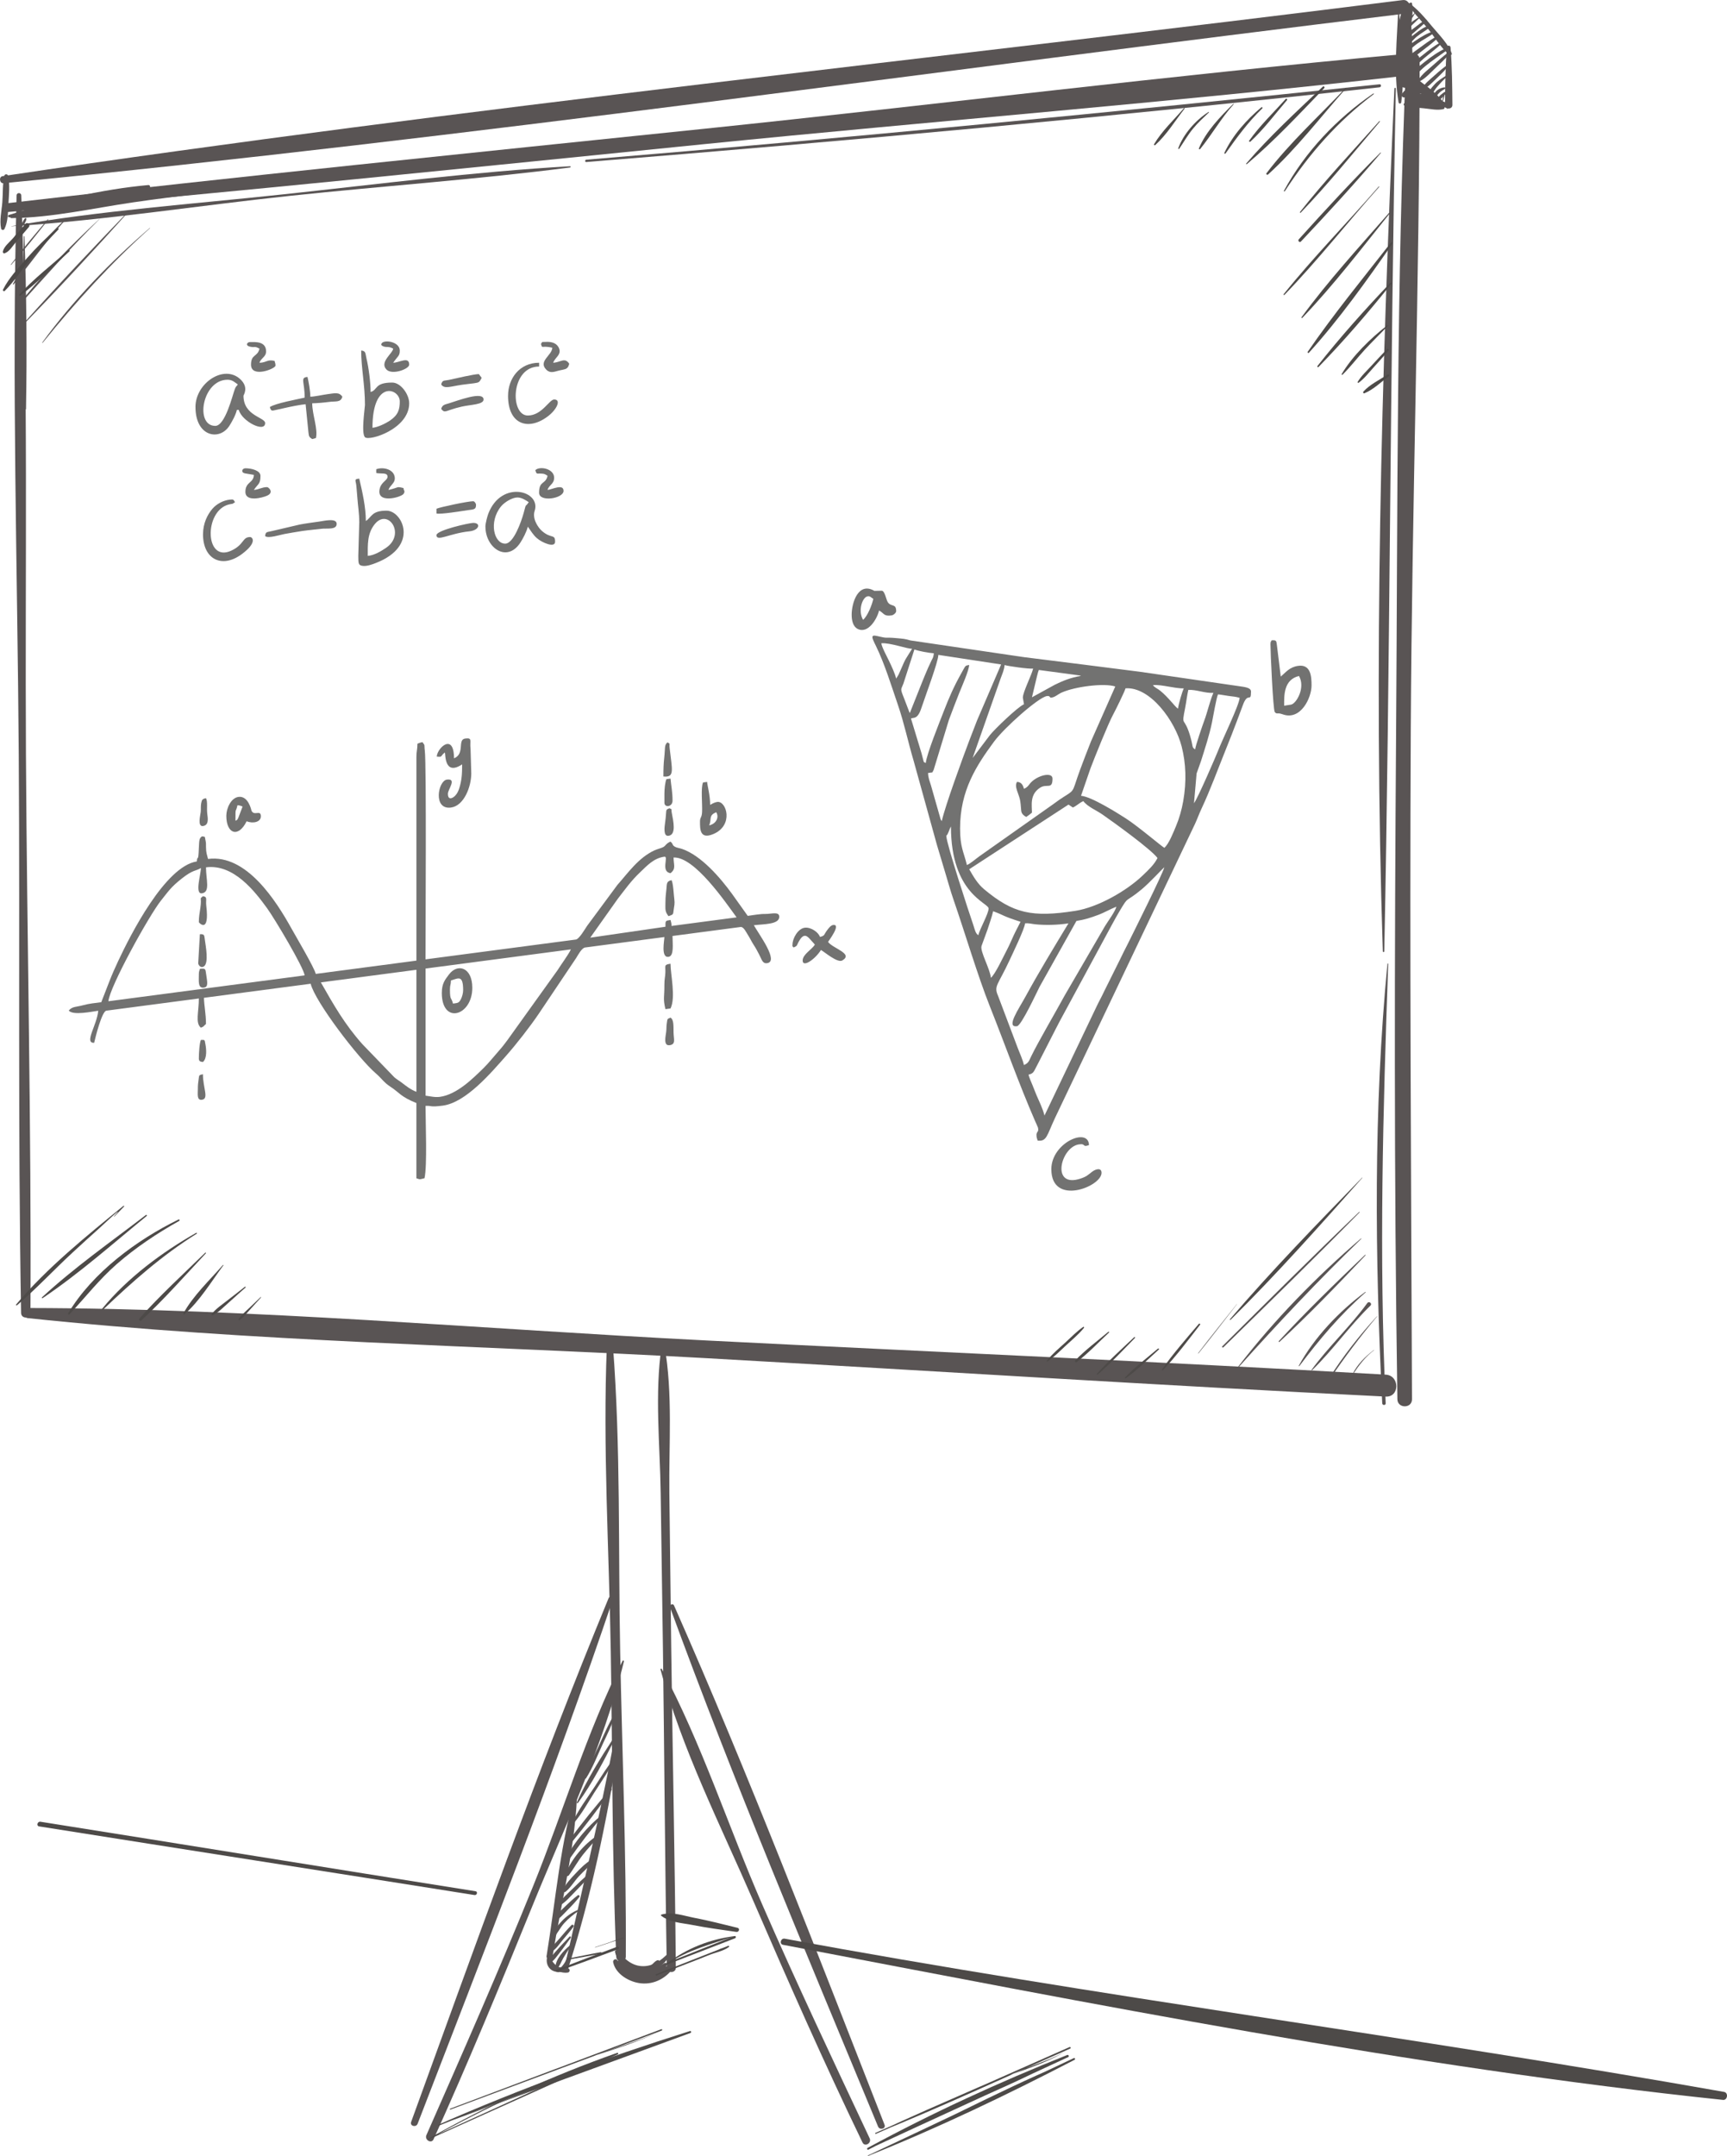 <?xml version="1.0" encoding="UTF-8"?> <!-- Creator: CorelDRAW 2020 (64-Bit) --> <svg xmlns="http://www.w3.org/2000/svg" xmlns:xlink="http://www.w3.org/1999/xlink" xmlns:xodm="http://www.corel.com/coreldraw/odm/2003" xml:space="preserve" width="55.048mm" height="68.677mm" style="shape-rendering:geometricPrecision; text-rendering:geometricPrecision; image-rendering:optimizeQuality; fill-rule:evenodd; clip-rule:evenodd" viewBox="0 0 832.84 1039.04"> <defs> <style type="text/css"> <![CDATA[ .fil2 {fill:#727271} .fil0 {fill:#595454;fill-rule:nonzero} .fil1 {fill:#4D4A48;fill-rule:nonzero} ]]> </style> </defs> <g id="Слой_x0020_1">  <g id="_1956630311328"> <path class="fil0" d="M52.07 47.9c0.03,0 0.03,-0.05 0,-0.05 -0.04,0 -0.04,0.05 0,0.05l0 0z"></path> <path class="fil0" d="M8.01 94.14c-2.42,89.66 0.42,179.64 1.03,269.32 0.61,89.75 -0.45,179.58 1.13,269.32 0.05,2.9 4.51,2.91 4.52,0 0.47,-89.75 -1.68,-179.56 -2.18,-269.32 -0.49,-89.68 1.24,-179.7 -2.27,-269.32 -0.05,-1.43 -2.19,-1.44 -2.23,0l0 0z"></path> <path class="fil0" d="M2.99 102.25c112.35,-9.92 224.54,-21.52 336.77,-32.8 112.21,-11.27 224.73,-20.09 336.77,-32.82 6.61,-0.75 6.81,-11.13 0,-10.52 -112.41,10.18 -224.5,24.29 -336.77,35.93 -112.3,11.64 -224.62,22.95 -336.77,35.95 -2.68,0.31 -2.77,4.51 0,4.27l0 0z"></path> <path class="fil0" d="M13.5 635.26c108.43,11.42 218.53,13.18 327.39,19.31 109.12,6.14 218.23,13.1 327.38,18.5 6.82,0.34 6.78,-10.19 0,-10.58 -109.07,-6.25 -218.26,-10.95 -327.38,-16.46 -108.82,-5.5 -218.42,-15.49 -327.39,-15.65 -3.21,-0.01 -3.06,4.57 0,4.89l0 0z"></path> <path class="fil0" d="M678.13 28.82c-4.68,107.43 -4.09,215.23 -4.86,322.75 -0.77,107.59 -1.04,215.2 0.61,322.77 0.07,4.54 7.08,4.55 7.05,0 -0.44,-107.59 -1.14,-215.19 -0.59,-322.77 0.55,-107.59 4.23,-215.18 4.28,-322.75 0,-4.2 -6.31,-4.17 -6.5,0l0 0z"></path> <path class="fil0" d="M2.09 84.66c-0.92,4.16 -0.64,8.56 -0.97,12.8 -0.32,4.2 -1.43,8.59 -0.58,12.74 0.14,0.71 1.26,0.86 1.58,0.2 1.79,-3.64 1.69,-7.97 1.93,-11.97 0.26,-4.51 0.81,-9.32 -0.17,-13.76 -0.2,-0.89 -1.6,-0.89 -1.79,0l0 0z"></path> <path class="fil0" d="M1.7 88.3c225.34,-21.94 449.95,-54.46 674.72,-81.58 4.23,-0.51 4.25,-7.22 0,-6.68 -224.91,28.31 -450.97,51.38 -675.18,84.86 -1.92,0.28 -1.48,3.59 0.46,3.41l0 0z"></path> <path class="fil0" d="M677.15 2.83c-2.83,5.98 -2.99,12.16 -3.1,18.7 -0.1,6.45 -1.52,13.77 1.49,19.64 0.77,1.49 3.19,1.49 3.95,0 3.01,-5.87 1.59,-13.2 1.49,-19.64 -0.1,-6.52 -0.27,-12.72 -3.1,-18.7 -0.13,-0.28 -0.61,-0.28 -0.75,0l0 0z"></path> <path class="fil0" d="M679.84 1.48c-2.43,3.18 -2.32,8.26 -2.32,12.13 0,4.38 0.92,8 2.64,12.01 0.16,0.38 0.76,0.18 0.75,-0.2 -0.15,-4.2 -0.3,-8.46 -0.29,-12.66 0.01,-3.71 1.19,-7.52 0.3,-11.13 -0.13,-0.54 -0.79,-0.51 -1.07,-0.14l0 0z"></path> <path class="fil0" d="M674.37 3.06c-0.58,15.02 -2.46,31.5 0.1,46.37 0.1,0.61 1.16,0.63 1.25,0 2.13,-14.96 -0.22,-31.37 -1.22,-46.37 -0.01,-0.08 -0.12,-0.08 -0.12,0l0 0z"></path> <path class="fil0" d="M4.58 104.74c22.26,-3.75 45.41,-7.95 67.19,-13.83 0.93,-0.25 0.78,-1.83 -0.24,-1.73 -22.34,2.01 -45.95,7.61 -67.27,14.43 -0.73,0.24 -0.43,1.26 0.31,1.14l0 0z"></path> <path class="fil0" d="M5.46 105.12c19.45,-0.19 39.32,-4.74 58.54,-7.57 23.68,-3.48 47.66,-5.63 71.18,-10.08 0.86,-0.16 0.66,-1.54 -0.2,-1.52 -21.54,0.58 -43.02,4.15 -64.32,7.25 -21.47,3.13 -44.52,4.79 -65.33,10.94 -0.53,0.15 -0.44,0.98 0.13,0.97l0 0z"></path> <path class="fil0" d="M678.24 0.98c2.66,4.44 6.44,8.17 9.76,12.11 3.6,4.26 6.62,9.78 10.9,13.32 0.49,0.4 1.48,0.04 1.19,-0.69 -1.83,-4.71 -6.11,-8.99 -9.33,-12.82 -3.66,-4.36 -7.46,-9.05 -12.31,-12.12 -0.13,-0.09 -0.29,0.08 -0.21,0.21l0 0z"></path> <path class="fil0" d="M673.19 29.86c5.96,5.91 11.7,12.05 18.09,17.53 0.9,0.77 2.18,-0.46 1.31,-1.31 -6.05,-5.89 -12.7,-11.06 -19.15,-16.48 -0.18,-0.15 -0.43,0.09 -0.26,0.26l0 0z"></path> <path class="fil0" d="M692.13 47.81c-0.92,-0.49 -1.37,-1.33 -2.37,-1.74 -1.23,-0.49 -2.76,-0.65 -4.06,-0.83 -2.41,-0.33 -5.2,-0.69 -7.44,0.4 -0.92,0.45 -0.63,1.87 0.28,2.12 2.2,0.61 4.69,0.12 6.97,0.27 1.26,0.08 2.51,0.4 3.76,0.46 0.94,0.04 1.85,-0.42 2.76,-0.33 0.19,0.02 0.25,-0.26 0.1,-0.35l0 0z"></path> <path class="fil0" d="M682.93 40.23c0.56,-0.43 -0.96,-0.27 -0.82,-0.29 -0.29,0.04 -0.74,0.33 -0.98,0.48 -0.8,0.49 -1.57,1.16 -2.25,1.79 -0.66,0.62 -1.32,1.28 -1.95,1.94 -0.25,0.27 -0.48,0.53 -0.68,0.83 -0.1,0.15 -0.2,0.46 -0.18,0.64 -0.07,-0.47 0.36,-0.77 0.7,-0.86 0.46,0.46 0.92,0.92 1.39,1.39 -0.13,0.52 0.14,-0.55 0.14,-0.69 0.02,-0.63 -0.6,-1 -1.17,-0.89 -0.44,0.08 -0.79,0.34 -1.04,0.71 -0.52,0.77 0.19,1.64 0.98,1.7 0.2,0.02 0.96,-0.29 0.48,-0.15 -0.57,0.16 0.31,-0.05 0.43,-0.12 0.2,-0.11 0.36,-0.25 0.54,-0.38 0.73,-0.58 1.37,-1.35 2,-2.02 0.71,-0.77 1.44,-1.63 1.95,-2.54 0.29,-0.52 0.29,-1.24 0.58,-1.66 0.11,-0.16 -0.04,-0.38 -0.21,-0.38 -0.09,0 -0.16,0.04 -0.21,0.1 -0.18,0.19 0.07,0.57 0.3,0.39l0 0z"></path> <path class="fil0" d="M680.75 40.48c0.36,0.6 0.12,1.41 0.52,2.06 0.34,0.53 0.87,0.95 1.37,1.32 1.11,0.85 2.34,1.33 3.69,1.61 2.04,0.43 2.91,-2.71 0.86,-3.13 -1.09,-0.23 -2.12,-0.61 -3.1,-1.16 -0.41,-0.23 -0.79,-0.56 -1.21,-0.76 -0.41,-0.2 -1.21,-0.13 -1.49,-0.45 -0.32,-0.36 -0.9,0.1 -0.66,0.5l0 0z"></path> <path class="fil0" d="M676.67 35.31c1.59,2.54 3.21,4.88 5.43,6.96 1.57,1.48 4.03,4.1 6.37,3.58 0.47,-0.11 0.66,-0.6 0.58,-1.03 -0.4,-2.18 -3.53,-3.63 -5.13,-4.9 -2.13,-1.7 -4.34,-3.45 -6.3,-5.35 -0.48,-0.47 -1.32,0.13 -0.94,0.73l0 0z"></path> <path class="fil0" d="M697.76 22.85c-0.75,9.19 -0.81,18.5 -0.9,27.72 -0.02,2.29 3.58,2.3 3.56,0 -0.09,-9.22 -0.14,-18.53 -0.9,-27.72 -0.09,-1.13 -1.67,-1.14 -1.76,0l0 0z"></path> <path class="fil0" d="M698.23 52.42c-5.05,-8.58 -15.59,-15.55 -25.05,-18.23 -0.44,-0.12 -0.69,0.5 -0.31,0.74 4.4,2.7 8.97,5.16 13.19,8.14 4.2,2.96 7.88,6.52 12.07,9.46 0.07,0.05 0.15,-0.04 0.11,-0.11l0 0z"></path> <path class="fil0" d="M676.96 35.37c6.05,5.4 12.05,10.77 18.37,15.87 1.09,0.87 2.65,-0.65 1.56,-1.55 -6.35,-5.2 -12.89,-10.02 -19.47,-14.9 -0.34,-0.25 -0.76,0.3 -0.45,0.58l0 0z"></path> <path class="fil0" d="M698.94 49.62c-6.14,-0.91 -12.25,-2.06 -18.4,-2.91 -1.99,-0.27 -2.84,2.76 -0.84,3.04 6.29,0.86 12.62,1.44 18.91,2.24 1.33,0.17 1.67,-2.17 0.32,-2.37l0 0z"></path> <path class="fil0" d="M685.78 46.04c-1.16,-0.64 -1.56,-2.12 -1.94,-3.26 -0.42,-1.29 -0.72,-1.95 -2.04,-2.5 -0.36,-0.15 -0.81,0.03 -1.07,0.28 -1.41,1.35 -0.79,2.95 0.3,4.28 1.06,1.3 2.68,1.62 4.12,2.27 0.71,0.32 1.33,-0.67 0.62,-1.07l0 0z"></path> <path class="fil0" d="M697.61 49.47c-5.87,-1.85 -11.27,-2.57 -17.44,-1.85 -2.22,0.26 -2.26,3.77 0,3.53 5.63,-0.62 11.6,-0.76 17.22,-0.03 0.97,0.12 1.08,-1.37 0.22,-1.64l0 0z"></path> <path class="fil0" d="M677.38 50.93c3.07,0.82 6.23,0.98 9.39,1.28 3.06,0.29 6.38,1.09 9.39,0.36 0.48,-0.11 0.64,-0.91 0.14,-1.13 -2.54,-1.12 -5.36,-1.02 -8.12,-1.25 -3.53,-0.31 -7.09,-0.82 -10.64,-0.54 -0.7,0.05 -0.92,1.08 -0.17,1.28l0 0z"></path> <path class="fil0" d="M5.45 109.09c44.91,-2.9 89.84,-9.99 134.62,-14.73 44.88,-4.75 90.07,-7.88 134.82,-13.64 0.37,-0.05 0.4,-0.62 0,-0.6 -46.27,2.65 -92.58,8.65 -138.66,13.58 -43.46,4.66 -87.71,7.78 -130.78,15.32 -0.03,0 -0.03,0.06 0.01,0.06l0 0z"></path> <path class="fil0" d="M282.73 78.09c127.65,-10.3 255.24,-21.96 382.54,-36.01 0.92,-0.1 0.94,-1.55 0,-1.46 -127.41,13.31 -254.87,25.76 -382.54,36.34 -0.71,0.06 -0.72,1.19 0,1.13l0 0z"></path> <path class="fil0" d="M682.21 6.33c-1.74,1.47 -3.49,3.49 -4.63,5.47 -0.16,0.28 0.21,0.55 0.44,0.34 1.65,-1.51 3.29,-3.71 4.33,-5.69 0.05,-0.1 -0.06,-0.18 -0.14,-0.11l0 0z"></path> <path class="fil0" d="M685.46 7.54c-1.76,1.08 -3.48,2.1 -5.08,3.41 -1.34,1.09 -3.18,2.32 -3.75,3.99 -0.08,0.24 0.18,0.52 0.43,0.43 1.56,-0.58 2.73,-2.19 3.93,-3.31 1.53,-1.44 3.04,-2.95 4.65,-4.29 0.13,-0.11 -0.04,-0.32 -0.18,-0.23l0 0z"></path> <path class="fil0" d="M687.47 9.54c-1.92,1.11 -3.66,2.54 -5.42,3.88 -1.6,1.21 -3.45,2.41 -4.72,3.96 -0.48,0.59 0.11,1.44 0.82,1.07 1.78,-0.91 3.35,-2.48 4.86,-3.77 1.69,-1.45 3.45,-2.85 4.94,-4.5 0.3,-0.33 -0.08,-0.87 -0.49,-0.63l0 0z"></path> <path class="fil0" d="M689.46 12.24c-2.57,0.64 -4.96,2.41 -7.02,4.02 -1.71,1.34 -4.54,3.22 -5,5.44 -0.05,0.26 0.16,0.54 0.45,0.45 2.06,-0.69 3.62,-3.09 5.3,-4.46 2.12,-1.74 4.61,-3.01 6.67,-4.8 0.31,-0.27 -0.02,-0.75 -0.38,-0.66l0 0z"></path> <path class="fil0" d="M691.79 14.98c-3.41,0.85 -6.55,2.83 -9.43,4.8 -2.53,1.72 -5.77,3.68 -7.21,6.43 -0.2,0.38 0.19,0.71 0.55,0.56 2.91,-1.28 5.34,-4.04 7.96,-5.86 2.72,-1.88 5.73,-3.37 8.37,-5.36 0.27,-0.2 0.12,-0.66 -0.24,-0.57l0 0z"></path> <path class="fil0" d="M692.58 17.63c-3.11,1.82 -6,3.97 -8.9,6.1 -2.58,1.91 -5.46,3.72 -7.66,6.06 -0.54,0.58 0.14,1.41 0.83,1.07 3.18,-1.58 6,-4.09 8.82,-6.24 2.58,-1.97 5.18,-3.94 7.56,-6.16 0.45,-0.42 -0.13,-1.14 -0.65,-0.84l0 0z"></path> <path class="fil0" d="M694.5 20.55c-3.03,1.67 -5.75,3.86 -8.43,6.02 -2.56,2.06 -5.81,4.19 -7.51,7.04 -0.23,0.4 0.22,0.79 0.6,0.6 2.85,-1.39 5.19,-4.12 7.61,-6.15 2.73,-2.31 5.63,-4.43 8.22,-6.9 0.33,-0.31 -0.09,-0.84 -0.48,-0.62l0 0z"></path> <path class="fil0" d="M697.28 23.21c-3.7,1.72 -7.09,4.12 -10.27,6.66 -3.06,2.44 -6.68,5.12 -8.68,8.53 -0.28,0.48 0.3,1.13 0.8,0.79 2.98,-2.02 5.37,-4.96 8.16,-7.27 3.37,-2.8 7.04,-5.16 10.56,-7.74 0.59,-0.43 0.1,-1.29 -0.57,-0.98l0 0z"></path> <path class="fil0" d="M698.32 25.31c-2.54,1.94 -4.94,4.08 -7.34,6.21 -2.34,2.08 -5.09,4.12 -6.81,6.75 -0.33,0.5 0.3,1.03 0.77,0.77 2.61,-1.41 4.76,-3.84 6.91,-5.87 2.42,-2.28 4.86,-4.59 7.09,-7.06 0.37,-0.41 -0.14,-1.18 -0.63,-0.81l0 0z"></path> <path class="fil0" d="M698.74 30.81c-2.49,1.59 -4.74,3.56 -6.93,5.53 -2.15,1.93 -4.66,3.86 -6.16,6.36 -0.21,0.35 0.2,0.7 0.53,0.53 2.61,-1.31 4.75,-3.68 6.84,-5.67 2.13,-2.03 4.24,-4.1 6.01,-6.45 0.13,-0.18 -0.12,-0.41 -0.29,-0.3l0 0z"></path> <path class="fil0" d="M697.48 36.41c-2.13,1.32 -4.01,2.43 -5.72,4.33 -1.37,1.52 -3.32,3.62 -3.68,5.68 -0.11,0.64 0.59,1.1 1.1,0.64 1.52,-1.38 2.43,-3.53 3.8,-5.11 1.47,-1.67 3.11,-3.59 4.87,-4.92 0.36,-0.28 0.04,-0.89 -0.37,-0.63l0 0z"></path> <path class="fil0" d="M696.63 42.11c-2.3,0.13 -5.3,1.96 -5.23,4.55 0.01,0.37 0.42,0.5 0.69,0.28 0.79,-0.64 1.26,-1.49 1.99,-2.18 0.8,-0.77 1.78,-1.37 2.74,-1.91 0.34,-0.19 0.2,-0.76 -0.2,-0.74l0 0z"></path> <path class="fil0" d="M696.45 44.43c-1.14,0.92 -2.59,1.71 -3.02,3.17 -0.08,0.27 0.18,0.52 0.45,0.45 1.47,-0.37 2.32,-1.81 3.28,-2.9 0.43,-0.5 -0.21,-1.12 -0.71,-0.71l0 0z"></path> <path class="fil0" d="M696.5 44.59c-0.33,1.32 -0.71,2.64 -0.92,3.98 -0.03,0.19 0.23,0.28 0.3,0.08 0.45,-1.28 0.72,-2.63 1.06,-3.94 0.07,-0.28 -0.36,-0.4 -0.43,-0.12l0 0z"></path> <path class="fil0" d="M672.43 42.67c-6.26,138 -10.08,277.73 -5.57,415.83 0.02,0.45 0.69,0.45 0.7,0 2.84,-138.57 2.74,-277.23 5.58,-415.83 0.01,-0.46 -0.69,-0.46 -0.71,0l0 0z"></path> <path class="fil0" d="M669.09 464.51c-6.76,70.08 -6.03,141.54 -2.51,211.79 0.05,1.07 1.72,1.07 1.67,0 -3.29,-70.82 -1.29,-141.01 1.21,-211.79 0.01,-0.25 -0.35,-0.23 -0.37,0l0 0z"></path> <path class="fil0" d="M11.46 113.96c-0.51,27.63 -0.37,55.53 0.62,83.15 0.01,0.29 0.44,0.29 0.45,0 0.54,-27.63 0.23,-55.53 -0.73,-83.15 -0,-0.22 -0.34,-0.22 -0.34,0l0 0z"></path> <path class="fil0" d="M658.39 622.64c-12.44,9.15 -24.6,21.93 -32.05,35.55 -0.09,0.17 0.14,0.29 0.26,0.15 9.89,-13.1 19.6,-24.62 31.95,-35.5 0.11,-0.1 -0.04,-0.29 -0.16,-0.2l0 0z"></path> <path class="fil0" d="M660.48 628.77c-0.67,0.65 -1.33,1.3 -2.01,1.95 -0.09,0.09 0.05,0.24 0.14,0.14 0.65,-0.67 1.3,-1.34 1.95,-2.01 0.05,-0.06 -0.03,-0.15 -0.09,-0.09l0 0z"></path> <path class="fil0" d="M659.35 628.03c-8.25,11.32 -18.65,20.92 -26.89,32.2 -0.11,0.15 0.12,0.31 0.24,0.19 10.05,-9.76 18.12,-21.42 28.19,-31.2 0.99,-0.96 -0.68,-2.38 -1.54,-1.19l0 0z"></path> <path class="fil0" d="M664.04 634.35c-8.57,9.35 -16.49,19.42 -23.26,30.16 -0.15,0.25 0.23,0.46 0.39,0.22 7.21,-10.47 14.74,-20.59 22.95,-30.3 0.05,-0.05 -0.03,-0.13 -0.08,-0.08l0 0z"></path> <path class="fil0" d="M662.54 650.63c-4.09,3.06 -8.04,6.99 -10.29,11.65 -0.05,0.11 0.09,0.19 0.16,0.1 2.95,-4.43 5.91,-8.4 10.19,-11.65 0.05,-0.04 0,-0.14 -0.06,-0.1l0 0z"></path> <path class="fil0" d="M11.67 108.1c0.16,-0.35 1.57,-2.63 0.83,-2.97 -0.61,-0.28 -1.49,1.73 -1.68,2.05 -1.16,1.95 -2.19,3.99 -3.25,6 -0.72,1.36 -2.13,3.18 -2.34,4.72 -0.04,0.31 0.38,0.39 0.57,0.23 0.85,-0.72 1.36,-2.35 1.86,-3.32 0.84,-1.63 1.68,-3.27 2.54,-4.9 0.62,-1.17 1.62,-2.5 2.01,-3.76 0.15,-0.49 0.25,-0.85 -0.19,-0.36 -0.38,0.43 -0.5,1.62 -0.69,2.15 -0.08,0.21 0.26,0.35 0.35,0.15l0 0z"></path> <path class="fil0" d="M23.02 105.72c-6.07,7.13 -12.2,14.34 -17.83,21.82 -0.07,0.1 0.09,0.22 0.17,0.13 6.22,-6.99 12.08,-14.4 17.86,-21.74 0.11,-0.15 -0.08,-0.36 -0.21,-0.21l0 0z"></path> <path class="fil0" d="M31.21 105.93c-9.34,8.78 -18.88,19.58 -24.98,30.94 -0.1,0.18 0.16,0.41 0.3,0.23 8.27,-10.44 15.93,-21.03 24.87,-30.97 0.12,-0.13 -0.06,-0.32 -0.19,-0.2l0 0z"></path> <path class="fil0" d="M48.06 105.42c-14.35,13.28 -28.44,27.57 -40.39,43.07 -0.1,0.12 0.11,0.28 0.22,0.16 13.23,-14.63 26.17,-29.3 40.22,-43.19 0.03,-0.03 -0.02,-0.07 -0.04,-0.05l0 0z"></path> <path class="fil0" d="M62.08 101.67c-16.86,17.43 -33.65,35.12 -49.8,53.19 -0.17,0.19 0.1,0.47 0.28,0.28 16.93,-17.36 33.43,-35.32 49.66,-53.33 0.08,-0.1 -0.05,-0.24 -0.14,-0.15l0 0z"></path> <path class="fil0" d="M72.26 109.84c-19.14,16.45 -36.96,34.82 -51.87,55.22 -0.08,0.11 0.1,0.24 0.18,0.14 16.02,-19.74 32.82,-38.28 51.78,-55.26 0.07,-0.06 -0.03,-0.16 -0.1,-0.1l0 0z"></path> <path class="fil0" d="M658.28 604.78c-14.13,13.45 -28.36,27.24 -41.59,41.57 -0.21,0.23 0.11,0.55 0.34,0.34 14.31,-13.27 28.06,-27.53 41.47,-41.7 0.14,-0.15 -0.07,-0.36 -0.22,-0.22l0 0z"></path> <path class="fil0" d="M656.33 596.87c-21.5,18.39 -41.86,39.28 -59.15,61.69 -0.11,0.14 0.13,0.33 0.25,0.2 19.12,-21.29 38.45,-41.87 59.06,-61.74 0.1,-0.1 -0.05,-0.24 -0.15,-0.15l0 0z"></path> <path class="fil0" d="M655.43 584.09c-22.27,21.28 -44.13,43.03 -65.98,64.75 -0.31,0.31 0.17,0.8 0.5,0.49 22.02,-21.53 44.08,-43.08 65.68,-65.04 0.13,-0.13 -0.07,-0.32 -0.2,-0.2l0 0z"></path> <path class="fil0" d="M292.65 648.63c-1.99,48.91 1.07,98.26 1.89,147.2 0.83,49.03 0.56,98.2 2.64,147.19 0.12,2.96 4.59,2.98 4.61,0 0.29,-49.03 -1.77,-98.17 -2.72,-147.19 -0.96,-48.94 0.29,-98.38 -3.48,-147.2 -0.14,-1.87 -2.86,-1.91 -2.94,0l0 0z"></path> <path class="fil0" d="M297.89 946.19c2.11,4.07 6.48,6.01 10.97,5.77 3.13,-0.17 9.74,-2.25 9.36,-6.32 -0.05,-0.56 -0.57,-1.14 -1.2,-0.91 -1.24,0.46 -1.73,1.33 -2.75,2.18 -1.31,1.09 -2.89,1.77 -4.58,2.04 -3.74,0.59 -7.69,-0.77 -9.98,-3.83 -0.8,-1.06 -2.46,-0.17 -1.82,1.06l0 0z"></path> <path class="fil0" d="M321.08 647.13c-0.88,1.02 -1.63,1.46 -1.64,2.8 0,0.33 0.43,0.65 0.73,0.42 1.08,-0.83 1,-1.63 1.3,-2.99 0.04,-0.21 -0.23,-0.41 -0.39,-0.22l0 0z"></path> <path class="fil0" d="M319.1 648.45c-3.49,23.15 -0.81,47.78 -0.49,71.15 0.35,24.97 0.75,49.94 1.09,74.92 0.69,51.25 0.96,102.51 1.86,153.76 0.05,2.8 4.39,2.81 4.36,0 -0.46,-51.26 -1.55,-102.51 -2.22,-153.76 -0.33,-24.97 -0.59,-49.94 -0.9,-74.92 -0.29,-23.35 1.74,-48.13 -2.37,-71.15 -0.11,-0.66 -1.24,-0.67 -1.34,0l0 0z"></path> <path class="fil0" d="M323.29 946.63c-3.44,4.64 -8.85,7.34 -14.64,6.23 -5.37,-1.02 -7.64,-4.59 -11.07,-8.29 -0.82,-0.88 -2.1,0.06 -1.89,1.1 1.2,5.83 7.95,9.65 13.51,10.18 6.54,0.63 12.47,-2.72 15.98,-8.11 0.78,-1.21 -1.07,-2.21 -1.89,-1.11l0 0z"></path> <path class="fil0" d="M323.81 947.52c-4.21,-0.25 -8.05,2.52 -12.32,2.75 -4.63,0.25 -7.12,-2.11 -10.81,-4.26 -0.51,-0.3 -1.36,0.07 -1.28,0.74 1.26,10.63 20.21,7.43 24.62,1.15 0.11,-0.17 -0.04,-0.36 -0.21,-0.37l0 0z"></path> <path class="fil0" d="M299.68 948.6c4.62,6.51 18.87,6.32 21.94,-1.71 0.25,-0.65 -0.57,-1.12 -1.09,-0.84 -3.28,1.74 -5.86,3.96 -9.72,4.36 -3.75,0.38 -7.21,-0.88 -10.58,-2.36 -0.33,-0.14 -0.81,0.18 -0.55,0.55l0 0z"></path> <path class="fil0" d="M322.22 941.35c-3.4,3.52 -7.58,6.49 -12.72,6.2 -5.28,-0.3 -8.56,-3.86 -11.9,-7.47 -0.44,-0.46 -1.13,0.03 -1.01,0.59 2.58,12.54 22.11,12.28 26.43,1.15 0.18,-0.46 -0.49,-0.79 -0.8,-0.46l0 0z"></path> <path class="fil0" d="M293.51 770.17c-34.25,82.96 -64.53,168.13 -95.24,252.47 -0.72,1.98 2.39,2.79 3.13,0.87 32.29,-83.71 65.47,-167.76 94.17,-252.76 0.45,-1.33 -1.55,-1.8 -2.06,-0.57l0 0z"></path> <path class="fil0" d="M300.25 800.41c-17.33,34.33 -28.59,72.62 -43.04,108.3 -16.38,40.46 -33.98,80.33 -51.57,120.26 -1.03,2.32 2.39,4.37 3.45,2.02 16.56,-36.58 31.94,-73.77 47.06,-110.97 15.72,-38.7 34.96,-78.68 44.73,-119.34 0.09,-0.36 -0.44,-0.62 -0.62,-0.27l0 0z"></path> <path class="fil0" d="M323.08 774.51c30.79,84.26 66.02,167.47 100.36,250.35 0.78,1.89 3.91,1.1 3.13,-0.86 -32.81,-83.64 -65.21,-168.13 -101.54,-250.31 -0.49,-1.09 -2.36,-0.31 -1.95,0.83l0 0z"></path> <path class="fil0" d="M318.52 804.59c10.17,38.18 29.13,75.42 44.83,111.68 16.88,39.01 34.11,77.99 52.59,116.27 1.12,2.32 4.53,0.29 3.45,-2.01 -17.57,-37.36 -35.19,-74.62 -51.71,-112.47 -16.33,-37.42 -29.25,-77.77 -48.53,-113.73 -0.19,-0.34 -0.72,-0.11 -0.62,0.26l0 0z"></path> <path class="fil0" d="M278.38 861.06c-8.15,25.87 -10.37,54.68 -14.77,81.44 -0.3,1.81 2.48,2.59 2.77,0.76 4.38,-26.84 11.51,-54.98 12.04,-82.2 0,-0.03 -0.04,-0.03 -0.05,-0l0 0z"></path> <path class="fil0" d="M263.68 943.01c0.62,4.78 5.29,8.2 10.04,7.65 1.51,-0.18 1.25,-2.29 -0.28,-2.08 -3.86,0.54 -7.15,-2.21 -8.18,-5.79 -0.23,-0.84 -1.7,-0.72 -1.58,0.21l0 0z"></path> <path class="fil0" d="M273.59 949.94c11.31,-35.02 18.97,-71.99 24.78,-108.29 0.27,-1.7 -2.29,-2.46 -2.62,-0.73 -6.96,36.5 -15.61,72.35 -23.8,108.57 -0.24,1.07 1.3,1.49 1.64,0.45l0 0z"></path> <path class="fil0" d="M296.57 825.68c-3.22,5.19 -5.58,10.9 -8.15,16.42 -2.25,4.83 -4.86,9.61 -6.45,14.7 -0.12,0.38 0.42,0.58 0.62,0.26 3.26,-5.11 5.49,-10.98 8.04,-16.49 2.25,-4.85 4.68,-9.64 6.33,-14.73 0.08,-0.24 -0.27,-0.37 -0.39,-0.17l0 0z"></path> <path class="fil0" d="M296.08 837.35c-6.42,9.78 -13.18,20.55 -17.88,31.28 -0.15,0.35 0.28,0.6 0.51,0.29 6.89,-9.46 12.77,-20.74 17.98,-31.22 0.2,-0.4 -0.36,-0.73 -0.6,-0.35l0 0z"></path> <path class="fil0" d="M296.97 846.28c-3.78,4.59 -6.89,9.71 -10.12,14.68 -3.64,5.61 -7.91,11.17 -10.71,17.24 -0.15,0.34 0.28,0.76 0.56,0.43 3.88,-4.48 6.78,-9.85 9.97,-14.83 3.64,-5.68 7.55,-11.29 10.51,-17.36 0.06,-0.12 -0.11,-0.28 -0.21,-0.16l0 0z"></path> <path class="fil0" d="M294.44 862.11c-7.03,8.07 -13.75,16.42 -20.16,25 -0.54,0.72 0.68,1.68 1.26,0.98 6.79,-8.27 13.31,-16.79 19.46,-25.54 0.23,-0.33 -0.29,-0.74 -0.56,-0.43l0 0z"></path> <path class="fil0" d="M290.06 874.84c-6.78,5.41 -12.77,12.68 -17.01,20.26 -0.57,1.01 0.89,1.83 1.54,0.9 5,-7.22 10.29,-13.97 15.91,-20.72 0.26,-0.31 -0.12,-0.68 -0.44,-0.44l0 0z"></path> <path class="fil0" d="M288.06 884.59c-6.37,4.17 -12.55,11.38 -15.29,18.53 -0.37,0.98 1.05,1.39 1.57,0.66 2.39,-3.3 4.34,-6.84 6.87,-10.05 2.32,-2.94 4.93,-5.62 7.38,-8.44 0.31,-0.36 -0.09,-0.98 -0.53,-0.69l0 0z"></path> <path class="fil0" d="M285.25 896.2c-3,1.84 -5.56,4.38 -7.93,6.96 -2.1,2.27 -4.77,4.89 -5.81,7.85 -0.27,0.76 0.7,1.12 1.21,0.71 2.49,-2.01 4.23,-5.08 6.42,-7.44 2.24,-2.41 4.73,-4.56 6.96,-6.97 0.53,-0.57 -0.15,-1.54 -0.85,-1.11l0 0z"></path> <path class="fil0" d="M283.95 903.08c-2.81,2.28 -5.4,4.82 -7.97,7.35 -2.3,2.25 -4.99,4.47 -6.62,7.26 -0.23,0.4 0.24,0.87 0.64,0.64 2.8,-1.63 5.02,-4.32 7.28,-6.61 2.53,-2.57 5.08,-5.16 7.36,-7.96 0.39,-0.48 -0.2,-1.07 -0.68,-0.68l0 0z"></path> <path class="fil0" d="M278.65 913.4c-2.28,1.72 -4.37,3.68 -6.41,5.68 -1.93,1.88 -4.51,3.93 -5.64,6.4 -0.19,0.42 0.2,0.8 0.61,0.61 2.5,-1.11 4.56,-3.66 6.47,-5.57 2.02,-2.02 4,-4.08 5.74,-6.35 0.34,-0.45 -0.34,-1.12 -0.78,-0.79l0 0z"></path> <path class="fil0" d="M278.95 920.34c-3.06,1.26 -5.69,3.06 -7.99,5.48 -1.97,2.09 -4.31,4.81 -4.64,7.75 -0.04,0.31 0.41,0.45 0.61,0.25 2,-2.03 3.17,-4.79 5.11,-6.93 2.08,-2.31 4.55,-4.3 7.13,-6.04 0.25,-0.16 0.1,-0.64 -0.21,-0.51l0 0z"></path> <path class="fil0" d="M275.59 927.77c-2.08,2.11 -3.98,4.38 -5.9,6.62 -1.52,1.78 -3.59,3.56 -4.35,5.81 -0.12,0.34 0.29,0.59 0.58,0.44 2.28,-1.2 3.89,-3.87 5.54,-5.81 1.76,-2.07 3.51,-4.13 5.12,-6.31 0.43,-0.59 -0.5,-1.26 -0.98,-0.76l0 0z"></path> <path class="fil0" d="M274.61 933.36c-1.97,2.2 -4.12,4.22 -6.03,6.48 -1.49,1.75 -3.61,3.67 -4.26,5.91 -0.11,0.38 0.3,0.64 0.62,0.48 2.13,-1.06 3.74,-3.64 5.22,-5.47 1.78,-2.2 3.32,-4.57 5.05,-6.8 0.33,-0.42 -0.22,-1.02 -0.6,-0.6l0 0z"></path> <path class="fil0" d="M274.84 937.53c-2.95,2.51 -7.01,6.56 -6.98,10.74 0,0.45 0.59,0.72 0.91,0.37 1.31,-1.4 1.89,-3.27 2.84,-4.92 1.11,-1.94 2.34,-3.94 3.72,-5.71 0.27,-0.35 -0.14,-0.79 -0.49,-0.49l0 0z"></path> <path class="fil0" d="M265.7 940.29c-2.79,2.42 -2.82,7.15 0.45,9.24 2.42,1.55 8.12,1.23 8.36,-2.47 0.04,-0.52 -0.55,-0.73 -0.96,-0.54 -2,0.91 -3.52,2.59 -5.92,1.43 -2.48,-1.2 -2.82,-4.9 -1.2,-6.92 0.41,-0.51 -0.22,-1.17 -0.73,-0.73l0 0z"></path> <path class="fil0" d="M269.72 949.53c-0.25,0.11 -0.5,0.22 -0.75,0.34 -0.42,0.11 -0.22,0.8 0.18,0.65 2.13,-0.77 3.53,-2.13 4.69,-4.12 0.98,-1.69 2.03,-4.21 1.31,-6.15 -0.11,-0.3 -0.61,-0.46 -0.78,-0.1 -0.77,1.67 -0.85,3.53 -1.74,5.2 -0.92,1.72 -2.42,3.25 -3.8,4.61 0.18,0.13 0.35,0.27 0.52,0.41 0.17,-0.22 0.33,-0.45 0.49,-0.67 0.08,-0.08 -0.02,-0.22 -0.12,-0.16l0 0z"></path> <path class="fil1" d="M12.32 107.88c-2.07,2.36 -4.14,4.73 -6.21,7.1 -1.58,1.81 -4.25,3.85 -4.73,6.26 -0.09,0.47 0.31,1.03 0.84,0.84 2.36,-0.83 3.92,-3.62 5.51,-5.47 2.05,-2.39 4.11,-4.77 6.16,-7.16 0.94,-1.08 -0.62,-2.66 -1.57,-1.57l0 0z"></path> <path class="fil1" d="M27.65 110.06c-5.35,4.44 -10.19,9.29 -14.78,14.51 -4.05,4.58 -8.65,9.47 -11.4,14.98 -0.26,0.52 0.38,1.08 0.83,0.64 4.6,-4.6 8.17,-10.27 12.45,-15.19 4.31,-4.94 8.89,-9.67 13.43,-14.41 0.34,-0.35 -0.16,-0.83 -0.52,-0.52l0 0z"></path> <path class="fil1" d="M32.9 120.58c-7.81,6.98 -16.49,13.61 -23.55,21.35 -0.25,0.27 0.08,0.78 0.41,0.53 8.45,-6.25 15.94,-14.23 23.71,-21.32 0.38,-0.35 -0.19,-0.91 -0.57,-0.57l0 0z"></path> <path class="fil1" d="M596.46 628.49c-6.22,7.87 -12.55,15.68 -18.65,23.64 -0.07,0.08 0.07,0.2 0.14,0.11 6.3,-7.81 12.39,-15.8 18.56,-23.7 0.03,-0.04 -0.02,-0.1 -0.05,-0.05l0 0z"></path> <path class="fil1" d="M656.89 567.53c-21.67,22.23 -43.56,44.71 -63.76,68.27 -0.17,0.2 0.1,0.49 0.29,0.29 22.08,-21.83 42.94,-45.27 63.57,-68.47 0.06,-0.07 -0.04,-0.16 -0.1,-0.1l0 0z"></path> <path class="fil1" d="M637.91 41.78c-12.52,11.88 -25.66,23.92 -36.91,37.02 -0.18,0.2 0.09,0.47 0.29,0.29 13.19,-11.14 25.34,-24.18 37.32,-36.61 0.45,-0.46 -0.24,-1.15 -0.71,-0.71l0 0z"></path> <path class="fil1" d="M649.02 42.31c-12.73,13.46 -27.05,26.45 -38.27,41.19 -0.35,0.46 0.38,0.94 0.77,0.59 13.71,-12.42 25.38,-27.79 37.68,-41.6 0.11,-0.12 -0.07,-0.3 -0.18,-0.18l0 0z"></path> <path class="fil1" d="M662.25 45.08c-17.64,12.1 -32.81,28.02 -43.07,46.86 -0.14,0.26 0.24,0.48 0.4,0.23 11.81,-18.14 25.54,-33.73 42.86,-46.77 0.19,-0.14 0.02,-0.46 -0.19,-0.32l0 0z"></path> <path class="fil1" d="M665.17 58.4c-12.87,14.42 -26.26,28.59 -38.25,43.77 -0.18,0.22 0.12,0.55 0.33,0.33 13.41,-13.94 25.62,-29.13 38.16,-43.85 0.14,-0.16 -0.1,-0.41 -0.25,-0.25l0 0z"></path> <path class="fil1" d="M664.92 89.87c-15.13,17.43 -31.42,33.91 -45.88,51.92 -0.19,0.24 0.12,0.58 0.35,0.35 16.05,-16.61 30.35,-34.86 45.73,-52.07 0.12,-0.13 -0.08,-0.33 -0.2,-0.2l0 0z"></path> <path class="fil1" d="M669.85 102.62c-14.33,16.37 -29.33,32.71 -42.2,50.28 -0.17,0.22 0.2,0.49 0.38,0.29 15.04,-15.71 28.49,-33.32 42.12,-50.28 0.17,-0.2 -0.12,-0.5 -0.3,-0.29l0 0z"></path> <path class="fil1" d="M55.18 586.29c1.53,-1.63 3.08,-3.25 4.65,-4.84 0.19,-0.2 -0.09,-0.46 -0.3,-0.3 -17.88,14.54 -36.85,29.86 -51.74,47.53 -0.23,0.28 0.12,0.63 0.39,0.39 9.38,-8 17.86,-17.15 26.92,-25.52 4.3,-3.97 8.64,-7.91 13,-11.81 1.47,-1.32 13.17,-12.43 6.94,-5.59 -0.08,0.09 0.05,0.22 0.13,0.13l0 0z"></path> <path class="fil1" d="M70.39 585.53c-16.8,12.87 -34.63,25.36 -50.16,39.73 -0.2,0.18 0.07,0.54 0.29,0.38 17.57,-11.78 33.84,-26.26 50.23,-39.63 0.26,-0.21 -0.1,-0.68 -0.37,-0.48l0 0z"></path> <path class="fil1" d="M86.07 587.74c-20.2,9.86 -41.5,25.61 -53.2,45.2 -0.24,0.39 0.31,0.83 0.63,0.49 7.63,-8.17 14.35,-16.83 22.82,-24.23 9.23,-8.05 19.45,-14.83 30.12,-20.82 0.42,-0.24 0.05,-0.85 -0.38,-0.64l0 0z"></path> <path class="fil1" d="M94.61 594.15c-16.59,9.42 -33.09,21.69 -45.27,36.49 -0.25,0.31 0.15,0.73 0.44,0.44 14.25,-13.56 28.3,-26.02 45.07,-36.51 0.27,-0.17 0.03,-0.58 -0.25,-0.42l0 0z"></path> <path class="fil1" d="M98.98 603.72c-10.68,10.37 -21.78,20.55 -31.71,31.66 -0.58,0.64 0.31,1.54 0.95,0.95 10.91,-10.14 20.88,-21.44 31.05,-32.31 0.18,-0.2 -0.1,-0.48 -0.29,-0.29l0 0z"></path> <path class="fil1" d="M107.53 609.63c-6.39,7.31 -14.41,14.81 -19.09,23.35 -0.19,0.35 0.25,0.66 0.53,0.41 7.31,-6.35 13.02,-15.86 18.77,-23.61 0.09,-0.12 -0.11,-0.26 -0.2,-0.15l0 0z"></path> <path class="fil1" d="M118.08 620.16c-2.83,2.3 -5.79,4.46 -8.65,6.73 -2.5,1.99 -5.44,3.89 -7.37,6.45 -0.26,0.34 0.22,0.69 0.54,0.54 2.85,-1.43 5.3,-4.04 7.69,-6.12 2.74,-2.39 5.37,-4.89 8.13,-7.25 0.25,-0.21 -0.1,-0.54 -0.34,-0.35l0 0z"></path> <path class="fil1" d="M125.68 625.14c-1.87,1.85 -3.83,3.6 -5.71,5.44 -1.67,1.63 -3.66,3.2 -4.94,5.16 -0.18,0.28 0.19,0.67 0.48,0.48 1.94,-1.32 3.45,-3.35 5.04,-5.06 1.79,-1.93 3.5,-3.93 5.31,-5.84 0.11,-0.12 -0.06,-0.3 -0.18,-0.18l0 0z"></path> <path class="fil1" d="M665.7 73.55c-13.54,13.49 -26.54,27.59 -39.36,41.78 -0.64,0.71 0.39,1.75 1.05,1.05 13.11,-13.94 26.12,-28.05 38.49,-42.64 0.11,-0.13 -0.06,-0.3 -0.18,-0.18l0 0z"></path> <path class="fil1" d="M670.83 116.85c-13.56,17.32 -27.74,34.59 -40.2,52.71 -0.24,0.35 0.3,0.76 0.58,0.45 14.69,-16.22 27.82,-34.67 40.31,-52.62 0.28,-0.41 -0.38,-0.93 -0.69,-0.53l0 0z"></path> <path class="fil1" d="M670.48 136.31c-12.2,12.81 -24.18,26.16 -35.12,40.06 -0.27,0.34 0.17,0.82 0.49,0.49 12.36,-12.67 24.01,-26.3 35.11,-40.08 0.27,-0.33 -0.17,-0.79 -0.48,-0.48l0 0z"></path> <path class="fil1" d="M669.15 156.67c-8.13,6.33 -16.81,14.71 -22.13,23.61 -0.15,0.26 0.2,0.52 0.4,0.31 3.84,-3.74 7.1,-8.11 10.74,-12.06 3.66,-3.96 7.54,-7.7 11.24,-11.62 0.15,-0.17 -0.08,-0.38 -0.25,-0.25l0 0z"></path> <path class="fil1" d="M668.85 168.28c-2.57,2.68 -5.09,5.4 -7.61,8.13 -2.24,2.43 -4.79,4.77 -6.5,7.62 -0.15,0.26 0.18,0.64 0.45,0.44 2.67,-1.95 4.76,-4.69 6.98,-7.13 2.49,-2.75 4.97,-5.52 7.41,-8.33 0.44,-0.5 -0.27,-1.23 -0.74,-0.74l0 0z"></path> <path class="fil1" d="M669.28 180.45c-3.86,2.54 -8.67,4.82 -11.79,8.27 -0.29,0.33 -0.01,1.01 0.48,0.82 4.31,-1.76 8.1,-5.47 11.81,-8.24 0.49,-0.36 0.04,-1.19 -0.5,-0.84l0 0z"></path> <path class="fil1" d="M571.01 52.07c-4.85,5.65 -10.65,10.99 -14.46,17.43 -0.21,0.35 0.26,0.68 0.54,0.43 5.53,-4.99 9.63,-11.75 14.18,-17.59 0.14,-0.18 -0.1,-0.44 -0.26,-0.26l0 0z"></path> <path class="fil1" d="M582.79 53.97c-6.18,3.96 -12.08,10.59 -14.6,17.53 -0.1,0.29 0.31,0.42 0.47,0.2 2.24,-3.27 4.17,-6.7 6.72,-9.77 2.32,-2.8 4.96,-5.23 7.59,-7.72 0.12,-0.12 -0.04,-0.33 -0.18,-0.24l0 0z"></path> <path class="fil1" d="M594.73 50.08c-6.21,6.09 -13.18,13.28 -16.57,21.44 -0.13,0.32 0.37,0.6 0.58,0.34 5.67,-6.98 10.11,-14.84 16.17,-21.6 0.11,-0.12 -0.07,-0.29 -0.18,-0.18l0 0z"></path> <path class="fil1" d="M608.27 51.75c-7.14,5.98 -13.79,13.42 -17.81,21.9 -0.17,0.36 0.31,0.64 0.54,0.31 5.48,-7.74 10.88,-15.12 17.74,-21.74 0.31,-0.3 -0.15,-0.75 -0.48,-0.48l0 0z"></path> <path class="fil1" d="M620.05 47.69c-5.93,6.55 -12.5,12.91 -17.64,20.1 -0.26,0.37 0.3,0.75 0.6,0.46 6.46,-5.98 11.91,-13.29 17.62,-19.97 0.35,-0.41 -0.22,-0.99 -0.59,-0.59l0 0z"></path> <path class="fil1" d="M522.37 639.49c-3.1,2.13 -5.78,4.93 -8.55,7.47 -3.07,2.81 -6.38,5.54 -8.97,8.81 -0.16,0.2 0.04,0.55 0.29,0.38 3.13,-2.11 5.82,-4.85 8.58,-7.42 3.03,-2.83 6.39,-5.54 9.01,-8.78 0.2,-0.24 -0.06,-0.68 -0.36,-0.47l0 0z"></path> <path class="fil1" d="M534.49 641.84c-5.33,4.49 -11.1,8.76 -15.94,13.78 -0.41,0.42 0.15,1.22 0.65,0.84 5.57,-4.25 10.52,-9.49 15.63,-14.28 0.22,-0.21 -0.11,-0.52 -0.33,-0.33l0 0z"></path> <path class="fil1" d="M546.97 644.43c-6.09,5.76 -12.4,11.39 -17.99,17.66 -0.22,0.25 0.11,0.57 0.36,0.36 6.37,-5.47 12.11,-11.67 17.99,-17.65 0.23,-0.24 -0.12,-0.59 -0.36,-0.36l0 0z"></path> <path class="fil1" d="M558.42 649.95c-5.31,4.51 -11.03,8.81 -15.83,13.87 -0.2,0.21 0.07,0.6 0.33,0.42 5.68,-4.09 10.72,-9.19 15.93,-13.86 0.3,-0.26 -0.13,-0.67 -0.43,-0.43l0 0z"></path> <path class="fil1" d="M578.17 637.98c-6.11,7.14 -12.32,14.27 -17.77,21.94 -0.21,0.3 0.26,0.66 0.51,0.39 6.38,-6.9 12.09,-14.45 17.83,-21.89 0.25,-0.33 -0.3,-0.75 -0.56,-0.44l0 0z"></path> <path class="fil1" d="M18.89 880.21c69.97,11.1 139.97,21.97 209.94,33.08 1.2,0.19 1.71,-1.64 0.5,-1.83 -69.95,-11.08 -139.87,-22.41 -209.82,-33.5 -1.47,-0.23 -2.11,2.02 -0.62,2.26l0 0z"></path> <path class="fil1" d="M318.82 923.24c4.24,3.33 9.93,3.45 15.12,4.48 7.06,1.4 14.05,2.28 21.16,3.34 1.28,0.19 1.87,-1.67 0.55,-1.98 -6.93,-1.67 -13.74,-3.47 -20.76,-4.8 -5.24,-0.99 -10.71,-3.1 -15.93,-1.57 -0.21,0.07 -0.35,0.38 -0.14,0.54l0 0z"></path> <path class="fil1" d="M377.64 937.28c149.72,28.49 301.63,58.8 453.28,74.74 2.18,0.23 2.7,-3.46 0.52,-3.85 -150.62,-26.65 -302.45,-46.08 -453,-73.85 -1.93,-0.36 -2.76,2.59 -0.81,2.96l0 0z"></path> <path class="fil1" d="M206.89 1030.95c13.61,-7.56 27.46,-14.63 41.6,-21.13 15.79,-7.25 33.73,-12.08 48.96,-20.38 -7.92,4.32 -16.71,7.54 -24.92,11.24 -21.98,9.91 -43.87,20.02 -65.84,29.94 -0.25,0.11 -0.03,0.48 0.21,0.36 30.33,-13.7 60.75,-27.24 91.08,-40.96 0.39,-0.18 0.11,-0.83 -0.29,-0.69 -31.59,11.12 -61.82,24.85 -90.98,41.33 -0.19,0.11 -0.02,0.39 0.17,0.29z"></path> <path class="fil1" d="M211.63 1024.43c37.13,-15.15 75.28,-27.26 112.54,-41.84 18.49,-7.24 2.7,-1.57 -1.29,-0.09 -7.43,2.76 -14.85,5.53 -22.27,8.33 -29.66,11.15 -59.34,22.29 -89.06,33.29 -0.07,0.03 -0.04,0.15 0.03,0.12 40.42,-14.95 80.94,-29.63 121.4,-44.48 0.57,-0.21 0.34,-1.11 -0.26,-0.92 -41.16,12.99 -81.76,27.76 -121.29,45.12 -0.27,0.12 -0.07,0.59 0.2,0.48z"></path> <path class="fil1" d="M217.17 1016.68c34,-12.66 67.98,-25.36 101.95,-38.08 0.4,-0.15 0.23,-0.81 -0.18,-0.66 -33.98,12.72 -67.91,25.59 -101.88,38.32 -0.26,0.1 -0.15,0.52 0.12,0.42 24.79,-9.29 49.63,-18.45 74.42,-27.75 8.98,-3.37 18.72,-6.05 27.35,-10.27 -15.57,7.62 -34.61,12.27 -50.95,18.41 -16.98,6.38 -33.96,12.79 -50.93,19.2 -0.25,0.09 -0.14,0.5 0.11,0.4z"></path> <path class="fil1" d="M268.49 950.18c9.91,-3.42 19.72,-7.08 29.54,-10.76 0.75,-0.28 0.43,-1.5 -0.34,-1.22 -9.81,3.67 -19.66,7.58 -29.41,11.22 -0.48,0.18 -0.27,0.95 0.21,0.77 9.78,-3.65 19.72,-7.12 29.53,-10.78 -0.11,-0.41 -0.22,-0.81 -0.34,-1.22 -9.84,3.67 -19.66,7.33 -29.4,11.24 -0.44,0.18 -0.27,0.89 0.2,0.73z"></path> <path class="fil1" d="M287.01 938.54c4.58,-1.5 9.15,-3 13.72,-4.51 0.11,-0.04 0.06,-0.21 -0.05,-0.18 -4.57,1.51 -9.14,3.05 -13.71,4.57 -0.09,0.03 -0.05,0.17 0.04,0.14 3.36,-1.12 6.73,-2.19 10.09,-3.32 0.84,-0.28 1.68,-0.56 2.52,-0.84 0.32,-0.11 1.73,-0.42 0.59,-0.29 -2.1,0.24 -4.36,1.37 -6.38,2.04 -2.28,0.76 -4.56,1.53 -6.85,2.29 -0.07,0.02 -0.04,0.12 0.03,0.1z"></path> <path class="fil1" d="M273.75 944.45c5.37,-0.96 10.73,-1.91 16.1,-2.87 -0.07,-0.25 -0.13,-0.49 -0.2,-0.74 -5.35,0.95 -10.72,2.12 -16.03,3.12 -0.33,0.06 -0.19,0.57 0.14,0.51 5.19,-0.97 10.78,-1.86 16.1,-2.89 0.48,-0.1 0.28,-0.83 -0.2,-0.74 -5.34,1.04 -10.69,2.09 -16.03,3.14 -0.3,0.06 -0.18,0.52 0.13,0.46z"></path> <path class="fil1" d="M316.48 951.79c11.64,-4.47 23.3,-8.88 34.93,-13.38 0.4,-0.15 0.23,-0.82 -0.18,-0.66 -11.64,4.51 -23.23,9.14 -34.84,13.69 -0.38,0.15 -0.22,0.79 0.17,0.63 8.47,-3.33 17.02,-6.48 25.46,-9.89 2.79,-1.13 6.91,-1.95 9.33,-3.75 -1.81,-0.01 -3.51,0.42 -5.09,1.3 -1.24,0.5 -2.48,1 -3.73,1.51 -2.89,1.17 -5.79,2.34 -8.68,3.51 -5.8,2.33 -11.59,4.65 -17.38,6.98 -0.04,0.02 -0.02,0.07 0.02,0.06z"></path> <path class="fil1" d="M321.74 946.53c10.09,-6.87 21.15,-9.47 32.4,-13.43 -3.14,1.1 -6.22,2.42 -9.32,3.63 -7.77,3.02 -15.53,6.25 -23.27,9.27 -0.46,0.18 -0.26,0.93 0.21,0.75 10.86,-4.25 21.85,-8.36 32.73,-12.63 0.51,-0.2 0.51,-1.15 -0.14,-1.06 -12.19,1.57 -22.92,5.86 -32.78,13.16 -0.18,0.13 -0.01,0.44 0.18,0.3z"></path> <path class="fil1" d="M418.79 1035.99c29.41,-15.45 60.78,-26.93 90.14,-42.13 12.64,-6.54 1.88,-1.61 -0.83,-0.44 -6.05,2.6 -11.98,5.56 -17.95,8.34 -23.9,11.14 -47.75,22.45 -71.67,33.55 -0.33,0.15 -0.1,0.67 0.24,0.52 32.08,-14.89 64.3,-29.51 96.38,-44.42 0.66,-0.3 0.2,-1.29 -0.46,-1.02 -32.9,13.11 -65.08,27.89 -96.23,44.76 -0.52,0.28 -0.14,1.12 0.38,0.84z"></path> <path class="fil1" d="M422.32 1028.22c31.6,-12.76 62.6,-27.23 93.8,-40.95 0.45,-0.2 0.13,-0.91 -0.33,-0.71 -31.22,13.75 -62.39,27.62 -93.61,41.37 -0.29,0.13 -0.09,0.59 0.21,0.46 22.81,-10.04 45.67,-19.98 68.48,-30.01 7.97,-3.51 17.82,-6.25 25.1,-11.05 -12.17,8.03 -30.29,12.51 -43.88,18.5 -16.64,7.34 -33.42,14.43 -49.82,22.27 -0.08,0.04 -0.02,0.14 0.05,0.12z"></path> <path class="fil1" d="M418.71 1038.96c33.98,-13.57 67.02,-29.42 99.48,-46.26 0.51,-0.26 0.15,-1.06 -0.37,-0.81 -33.11,15.54 -66.09,31.34 -99.2,46.87 -0.17,0.08 -0.05,0.35 0.12,0.27 24.69,-11.58 49.5,-22.9 74.18,-34.48 6.17,-2.89 12.43,-5.65 18.53,-8.68 2.96,-1.47 13.51,-6.43 0.28,-0.82 -31.43,13.32 -61.82,29.89 -93.08,43.79 -0.08,0.04 -0.03,0.17 0.06,0.13z"></path> <path class="fil2" d="M179.62 206.16c0,-23.49 13.17,-18.93 13.17,-12.71 0,3.82 -0.69,6.49 -4.79,9.28 -1.84,1.25 -5.8,3.22 -8.37,3.43zm-3.63 -10.9c0,1.23 -1.89,13.54 0,15.44 2.04,2.04 21.34,-3.94 21.34,-16.34 0,-4.33 -4.09,-9.99 -8.17,-9.99 -8.71,0 -6.88,3.59 -10.44,4.54 0,-4.61 -0.89,-11.6 -1.99,-16.17 -0.59,-2.44 -0.21,-3.61 -2.55,-3.81 0,8.5 1.82,16.6 1.82,26.33z"></path> <path class="fil2" d="M177.35 267.9c0,-5.53 -0.28,-10.76 3.35,-15.27 6.43,-7.99 15.13,4.8 5.48,11.38 -2.24,1.53 -5.63,3.62 -8.82,3.89zm-4.09 -16.34l-0.48 16.36c0.02,3.77 0.07,4.44 2.02,4.78 1.91,0.33 4.66,-0.67 6.44,-1.36 21.15,-8.2 12.82,-25.23 5.18,-25.23 -7.25,0 -7.03,3.01 -9.99,4.99 0,-6.68 -1.72,-14.18 -3.18,-20.43 -2.81,0.23 -1.59,0.9 -1.39,3.63 0.18,2.43 0.34,3.54 0.5,5.89 0.26,3.78 0.89,7.16 0.89,11.37z"></path> <path class="fil2" d="M243.63 262c-5.45,0 -8.03,-10.54 -2.03,-17.92 1.7,-2.09 5.44,-4.33 7.93,-4.33 2.08,0 4.17,1.41 5.45,2.27 -2.09,3.12 -0.92,-0.31 -2.46,5.26 -1.09,3.95 -4.81,14.72 -8.89,14.72zm-9.53 -8.17c0,10.22 10.35,17.54 16.81,7.73 1.22,-1.85 3.05,-5.28 3.62,-7.73 0.07,0.08 0.16,0.11 0.19,0.26 0.03,0.15 0.15,0.21 0.19,0.26l1.68 2.4c0.85,1.14 1.32,1.72 2.36,2.64 2.41,2.13 8.74,4.84 8.74,1.7 0,-3.9 -1.79,-1.31 -6.24,-5.11 -2.11,-1.8 -4.83,-6.14 -3.63,-9.72 3.29,-9.75 -16.02,-15.13 -22.32,1.26 -0.49,1.27 -1.42,4.76 -1.42,6.3z"></path> <path class="fil2" d="M103.8 205.25c-9.95,0 -6.27,-22.24 5.9,-22.24 2.47,0 3.56,1.31 4.99,2.27 -0.81,1.21 -0.84,0.69 -1.43,2.21 -1.14,2.92 -4.61,17.77 -9.47,17.77zm-9.53 -9.08c0,14.38 11.6,16.41 16.33,9.07 1.25,-1.95 3.06,-5.19 3.64,-7.71l0.91 0c1.49,5.58 12.71,11.21 12.71,6.36 0,-2.79 -10.44,-3.44 -10.44,-13.17 0,-0.34 2.75,-4 -1.56,-7.98 -7.9,-7.3 -21.6,1.93 -21.6,13.42z"></path> <path class="fil2" d="M97.9 257.46c0,12.11 9.14,16.68 18.69,9.61 7.69,-5.7 5.12,-8.25 4.01,-8.25 -3.78,0 -2.74,3.55 -8.94,6.5 -13,6.18 -13.35,-19.21 -1.3,-22.19 2.44,-0.6 1.15,0.12 2.98,-1.11 -0.81,-1.21 -0.59,-1.44 -2.51,-1.23 -3.14,0.34 -6.4,2.08 -8.39,4.4 -2.42,2.83 -4.53,7.04 -4.53,12.27z"></path> <path class="fil2" d="M146.93 191.63c-3.25,0.76 -14.04,2.7 -16.8,4.54 0.58,2.16 1.03,1.8 3.11,1.36 1.51,-0.32 2.92,-0.64 4.51,-1 2.31,-0.53 7.13,-1.51 9.63,-1.72l1.37 13.61c0.2,2.07 0.45,2.28 1.81,3.19l1.8 -0.51c1.05,-4.37 -1.8,-11.36 -1.8,-16.74 1.84,0 5.92,-0.35 7.98,-0.64 3.35,-0.48 5.76,0.41 6.55,-2.53 -1.56,-2.32 -3.55,-1.69 -7.14,-1.23 -2.18,0.28 -6.04,1.18 -8.3,1.23 0,-2.82 -0.8,-7.13 -1.36,-9.53 -3.67,0.3 -1.36,2.3 -1.36,9.99z"></path> <path class="fil2" d="M245 190.72c0,14.33 10.29,17.01 19.6,9.61 4.03,-3.2 6.1,-7.8 2.65,-7.8 -2.38,0 -5.9,7.72 -12.71,7.72 -8.71,0 -8.32,-23.61 5.45,-23.61l0 -1.82c-9.51,0 -14.98,7.66 -14.98,15.89z"></path> <path class="fil2" d="M127.86 258.37c1.55,1.29 7.29,-0.67 9.41,-1.03 2.62,-0.44 5.35,-0.97 8.55,-1.44 3.02,-0.44 6.3,-0.69 8.95,-1.04 2.86,-0.38 7.59,0.64 7.59,-2.39 0,-2.91 -5.93,-1.46 -8.37,-1.11 -3.35,0.49 -6.6,0.89 -9.45,1.44l-13.25 3.1c-2.42,0.64 -3.24,0.14 -3.43,2.47z"></path> <path class="fil2" d="M181.44 226.14l0 1.82c2.39,0.51 5.45,-0.42 5.45,1.82 0,1.66 -2.87,2.49 -3.69,5.43 -2.24,7.99 10.44,4.46 11.46,2.75 0.89,-1.49 -0.05,-1.33 -0.05,-2.74 -3.69,-0.88 -1.73,-0.38 -7.26,0.91 0.65,-2.42 3.64,-3.3 2.94,-6.54 -0.79,-3.66 -5.9,-4.59 -8.85,-3.44z"></path> <path class="fil2" d="M266.79 174.83l0 0zm0 0c0.68,-2.53 4.5,-3.94 2.55,-7.51 -1.22,-2.22 -3.83,-2.7 -6.2,-2.54 -2.32,0.15 -1.28,-0.35 -2.25,0.97 0.69,2.58 0.19,0.59 5.45,1.82 -0.08,3.68 -6.96,6.51 -2.88,10.6 1.91,1.91 3.9,0.96 6.15,0.4 2.87,-0.72 4.22,-0.34 4.9,-3.27 -2.15,-3.2 -3.95,-0.77 -7.72,-0.45z"></path> <path class="fil2" d="M122.42 228.86c-0.09,4.02 -4.08,3.25 -4.08,8.17 0,5.08 8.28,2.84 10.48,1.85 3.49,-1.57 0.72,-4.12 -0.04,-4.12 -2.4,0 -3.85,1.15 -6.36,1.36 2.1,-3.14 3.18,-2.69 3.18,-6.81 0,-2.54 -4.25,-3.63 -7.26,-3.63 -1.6,0 -2.37,2.04 -0.15,2.46l4.23 0.72z"></path> <path class="fil2" d="M189.61 168.02c-0.19,2.29 -6.71,6.44 -3.25,10.06 2.69,2.81 10.97,-0.2 10.97,-2.34 0,-4.16 -4.75,-0.97 -7.72,-0.91 2.24,-3.34 3.18,-3.14 3.18,-5.9 0,-4.36 -7.77,-5.42 -8.79,-3.36 -0.33,0.66 0.01,0.99 0.78,1.31 1.87,0.77 2.26,-0.22 4.83,1.14z"></path> <path class="fil2" d="M258.16 226.59c0.57,2.15 0.86,1.56 2.25,1.63 2.02,0.1 2.05,0.02 3.65,1.09 -1.02,4.38 -4.09,2.15 -4.09,8.17 0,4.69 11.8,2.8 11.8,-0.91 0,-3.62 -5.69,-0.62 -7.72,-0.45 0.64,-2.41 3.18,-2.77 3.18,-5.9 0,-4.33 -6.9,-5.76 -9.08,-3.63z"></path> <path class="fil2" d="M125.14 168.02c-0.96,4.12 -4.09,2.56 -4.09,7.72 0,6.61 11.8,1.99 11.8,0.46 0,-1.23 -0.22,-1.25 -0.45,-2.27 -3.61,-0.84 -3.78,0.83 -7.26,0.91 0.58,-2.19 3.18,-2.81 3.18,-5.45 0,-5 -5.23,-4.54 -7.72,-4.54 -1.52,0 -2.43,1.71 -0.01,2.23 2.75,0.59 1.78,-0.52 4.55,0.95z"></path> <path class="fil2" d="M212.76 197.08c1.98,2.38 1.87,0.73 9.81,-1.09 4.43,-1.02 10.62,-0.96 10.62,-3.45 0,-4.25 -12.47,0.55 -16.75,1.86 -1.9,0.58 -3.14,0.66 -3.68,2.68z"></path> <path class="fil2" d="M212.76 185.28c1.55,2.31 4.3,0.98 10.12,0.14 2.19,-0.32 3.41,-0.39 5.66,-0.7 2.62,-0.36 2.64,-0.54 3.74,-2.62l-1.36 -1.82c-2.4,0.05 -11.22,2.1 -14.45,2.81 -2.27,0.49 -3.11,-0.08 -3.71,2.19z"></path> <path class="fil2" d="M210.49 245.2l0 2.27c2.16,0.5 11.71,-1.11 15.19,-1.61 2.69,-0.39 3.88,-0.22 3.88,-2.48 0,-0.88 -0.81,-1.82 -1.36,-1.82 -2.57,0 -16.1,2.86 -17.71,3.63z"></path> <path class="fil2" d="M210.49 257.91c0,3.33 6.26,-0.85 15.87,-1.84 4.77,-0.49 5.73,-4.07 1.84,-4.07 -1.87,0 -17.71,3.52 -17.71,5.9z"></path> <path class="fil2" d="M493.8 513.31c-0.73,-3.03 -1.87,-5.26 -2.96,-8.14l-9.55 -25.29c-2.12,-4.81 -0.07,-4.95 5.53,-17.03 1.52,-3.29 7.3,-15.19 7.52,-17.87 1.93,-0.14 2.89,0.25 4.84,0.46 4.67,0.5 10.77,0.4 16.08,-0.44 -7.02,11.59 -14.17,23.31 -20.74,35.34 -3.2,5.87 -9.66,15.1 -4.03,14.21 2.07,-0.32 9.46,-16.25 10.82,-18.94l17.8 -31.77c4.15,-0.65 6.8,-1.55 10.33,-2.85 3.16,-1.16 5.86,-2.82 8.93,-4.02 -0.61,2.39 -3.97,6.88 -5.4,9.2l-19.54 33.6c-4.31,7.94 -12.65,22.14 -16.14,29.31 -1.07,2.19 -1.2,3.23 -3.5,4.2zm-15.96 -42.08c-0.37,-4.34 -5.35,-12.81 -4.49,-15.36l2.91 -7.98c0.84,-2.65 2.05,-5.94 2.68,-8.74 6.26,2.33 3.54,1.96 13.21,5.09 -1.13,2.32 -2.24,4.25 -3.31,6.57 -1.05,2.29 -2.14,4.88 -3.32,7.1 -1.58,2.97 -5.52,11.55 -7.68,13.34zm83.65 -53.28c-0.67,3 -14.79,31.23 -17.79,37.28 -1.33,2.67 -2.43,4.68 -3.67,7.36l-7.53 15.12c-1.33,2.89 -2.39,4.62 -3.68,7.36l-25.12 52.56c-0.84,-3.46 -2.56,-6.78 -3.86,-9.85 -0.66,-1.56 -1.25,-3.15 -1.96,-4.89 -0.66,-1.61 -1.54,-3.53 -1.89,-4.97 2.71,-0.65 2.44,-1.43 4.64,-5.44l6.88 -13.45c1.25,-2.37 2.21,-4.4 3.56,-6.9l21.68 -40.06c2.45,-4.45 4.73,-8.91 7.26,-13.14 4.56,-7.64 2.28,-3.45 10.57,-10.34 3.99,-3.32 9.86,-9.78 10.89,-10.63zm0.55 -1.19l-0.55 1.19 0.55 -1.19zm0 0l0 0zm-94.65 2.17l47.88 -31.17 2.12 1.41c1.91,-0.88 3.21,-2.31 5.04,-3.08 2.02,2.69 6.25,4.4 9.19,6.43 5.65,3.92 23.39,16.72 26.58,20.98 -1.53,3.12 -4.25,5.66 -7.06,8.35 -7.93,7.6 -21.77,15.43 -32.56,17.12 -20.98,3.29 -30,1.22 -43.89,-10.32 -3.26,-2.71 -5.11,-5.97 -7.29,-9.73zm108.41 -31.84l-0.3 1.23 0.3 -1.23zm-119.42 15.96c0,-1.58 -0.32,1.31 1.16,-2.33 0.19,-0.46 0.26,-0.74 0.48,-1.25 0.05,-0.12 0.13,-0.29 0.18,-0.4l0.39 -0.77c0,32.56 18.16,36.75 18.16,39.53 0,2.52 -4.26,9.81 -4.95,12.88 -1.45,-0.83 -1.74,-2.98 -2.42,-4.91 -2.13,-6.13 -12.99,-39.38 -12.99,-42.75zm86.4 -71.32c11.84,-0.87 23.96,15.7 27.09,28.1 2.03,8.05 2.4,16.63 0.75,26.19 -0.72,4.16 -1.95,8.44 -3.43,11.96 -1.3,3.11 -3.52,8.81 -5.69,10.61 -1.26,-0.64 -12.7,-10.41 -18.64,-14.21 -4.13,-2.64 -16.55,-10.48 -21.54,-10.86l4.56 -13.21c1.7,-4.51 8.54,-21.6 10.95,-25.99 1.03,-1.87 5.57,-11.08 5.95,-12.59zm-74.29 34.2c0.05,-0.06 0.16,0.06 0.16,0.14l-0.16 -0.14zm107.31 21.16l1.26 -14.35 2.11 -5.92c1.88,-6 4.07,-12.55 5.3,-18.64 0.55,-2.73 2.12,-11.82 2.89,-13.53 1.8,0.14 3.46,0.55 5.07,0.74 2.04,0.25 3.76,0.4 5.39,0.92 -0.31,3.76 -8.43,20.26 -10.53,25.79 -0.66,1.74 -9.65,22.6 -11.48,24.99zm0.55 -25.95c-1.74,-1 -0.86,-1.25 -2.43,-6.54 -2.94,-9.91 -4.28,-3.8 -2.38,-13.47 0.48,-2.43 0.92,-6.01 1.51,-8.63 3.74,-0.28 8.08,1.7 12.11,1.41 -1.67,3.74 -2.88,9.3 -4.4,13.35 -0.78,2.09 -4.26,12.14 -4.4,13.9zm-20.36 -30.93c2.17,-0.29 5.44,0.33 7.5,0.68 1.97,0.33 5.43,0.98 7.36,0.84 -0.72,1.61 -2.59,7.82 -2.75,9.79 -1.31,-0.67 -4.56,-5.42 -8.66,-8.7 -1.27,-1.02 -2.52,-1.38 -3.45,-2.61zm0 0l0 0zm-89.7 86.69c-1.55,-6.41 -3.3,-8.55 -3.3,-17.64 0,-18.28 7.86,-30.28 16.35,-41.8 5.04,-6.83 21.42,-21.35 25.48,-21.99 1.83,-0.29 1.15,0.92 2.2,0.75 1.94,-0.3 2.96,-1.54 4.94,-2.44 6.33,-2.86 20.43,-4.7 25.88,-2.94l-11.71 26.44c-1.9,4.69 -3.56,9.21 -5.27,13.72 -0.98,2.59 -1.55,4.46 -2.5,7.25 -1.59,4.66 -2.16,3.09 -10.47,9.33l-35.54 25.06c-1.75,1.22 -4.19,3.46 -6.05,4.25zm-27.52 -72.18l0.16 0.14c-0.01,-0.01 -0.22,-0.08 -0.16,-0.14zm58.89 -8.67c0.47,-2.08 1.06,-4.51 1.53,-6.41 0.38,-1.53 1.31,-5.75 1.77,-6.76l19.61 2.63c0.1,0.03 0.3,0.09 0.38,0.11 0.08,0.02 0.26,0.06 0.37,0.12 -4.93,0.77 -8.83,2.4 -12.59,4.24l-11.07 6.07zm-4.4 0.14l0.55 3.22c-3.11,1.32 -14.27,12.16 -16.38,14.8l-8.38 11.09 13.6 -38.61c0.75,-2.02 1.63,-3.94 1.81,-6.18 1.58,0.51 11.69,1.97 13.76,1.7 -0.71,3.14 -4.95,11.35 -4.95,13.98zm-46.78 31.54c-1.48,-0.85 -0.62,0.53 -2.09,-4.74l-5.07 -16.7c1.14,-0.72 3.1,0.8 5.03,-5.11 1.85,-5.65 8.1,-22.15 8.17,-25.57l30.27 4.61 -11.64 27.06c-1.16,3 -2.53,6.48 -3.69,9.55 -3.13,8.25 -11.59,31.3 -13.29,38.87 -0.3,-0.38 -0.26,-0.24 -0.59,-0.97l-4.6 -16.14c-0.62,-2.08 -1.36,-3.6 -1.42,-6.06 2.77,-0.49 1.69,0.27 2.71,-1.56l7.35 -24.07c1.72,-4.53 3.17,-8.44 4.95,-12.89 1.22,-3.04 4.74,-10.91 4.8,-13.56 -2.1,0.51 -1.44,-0.16 -3.97,4.36 -3.4,6.07 -5.72,11.35 -8.22,17.83 -1.86,4.82 -8.38,20.9 -8.73,25.11zm-7.71 -24.11c-0.08,-0.1 -0.17,-0.4 -0.2,-0.32l-2.48 -6.49c-0.4,-1.13 -1.03,-2.44 -1.3,-3.51 -0.4,-1.61 0.09,-1.76 0.87,-3.84l5.31 -16.46c2.13,0.8 6.72,1.64 9.36,1.84 -0.15,1.85 -0.42,2.12 -1.11,3.46l-1.66 3.56c-1.01,2.37 -2.01,4.68 -3.05,7.33l-5.74 14.42zm-13.76 -33.61c4.46,-0.33 12.51,2.8 14.86,2.62 -3.26,5.37 -2.87,3.97 -5.69,10.61 -0.32,0.74 -0.61,1.42 -0.9,1.99l-1.11 1.81c-0.64,-2.67 -2.3,-6.14 -3.49,-8.62 -0.92,-1.91 -3.52,-6.71 -3.66,-8.42zm0 0l0 0zm74.84 237.02c0,1.49 0.26,1.48 0.55,2.67 4.37,0.47 4.36,-2.24 8.25,-10.65l67.7 -142.12c1.11,-2.43 1.89,-4.68 3.11,-7.28 4.2,-8.94 7.89,-19.06 11.58,-28.2 2.01,-4.97 3.81,-9.59 5.66,-14.49 0.89,-2.35 1.85,-4.87 2.66,-7.12 2.44,-6.75 3.94,-0.87 3.94,-6.57 0,-2.02 -3.67,-2.23 -5.43,-2.53l-48.19 -7c-18.81,-2.41 -37.04,-4.7 -55.78,-7.03l-54.87 -8.07c-2.64,-0.81 -3.56,-0.81 -6.66,-1.1 -6.29,-0.59 -3.47,0.39 -9.66,-1.08 -2.89,-0.69 -1.86,1.3 -1.66,1.92 0.17,0.53 1.05,2.26 1.38,2.95 4.17,8.53 7.44,19.19 10.61,28.45 3.04,8.85 4.85,17.77 7.59,26.99l11.2 40.42c1.38,4.68 2.63,8.89 4.04,13.49 1.3,4.26 2.46,8.59 3.99,13 5.37,15.5 11.64,36.62 17.49,51.31 7.36,18.48 14.01,37.39 21.93,55.53 0.16,0.38 1.19,2.54 1.28,2.92 0.53,2.27 -0.73,1.73 -0.73,3.6z"></path> <path class="fil2" d="M622.58 339.59l-3.3 0.52c0,-4.66 -0.39,-12.52 7.15,-14.33 3.27,5.67 -1.35,13.42 -3.85,13.81zm-9.91 -29.27c0,4.03 1.26,31.76 2.08,32.82 0.86,1.1 1.14,0.47 2.67,0.77l1.14 0.34c8.68,3.17 13.93,-7.95 13.93,-13.91 0,-4.19 -0.3,-10.41 -6.6,-9.42 -4.14,0.65 -5.82,3.13 -8.25,5.15l-1.77 -14.46c-0.43,-2.58 0.06,-3.21 -2.63,-3.01 -0.38,0.73 -0.55,0.67 -0.55,1.74z"></path> <path class="fil2" d="M507.01 563.52c0,17.9 24.21,8.41 24.21,1.71 0,-2.63 -2.83,-1.84 -4.52,-0.55 -2.06,1.58 -2.62,2.3 -5.38,3.25 -14.79,5.07 -9.86,-15.01 -1.11,-16.39 3.74,-0.59 1.51,1.59 4.95,0.32 -0.2,-8.81 -18.16,-1.19 -18.16,11.65z"></path> <path class="fil2" d="M416.21 298.73c-2.61,-4.53 -0.28,-10.96 2.2,-11.35 1.32,-0.21 1.62,0.64 2.75,1.22 -0.69,3.09 -2.82,8.37 -4.95,10.13zm-5.5 -2.44c0,2.79 0.69,5.61 2.75,6.73 5.14,2.79 9.58,-4.88 10.46,-8.79 2.45,1.26 2.22,2.95 6.05,2.35 1.06,-0.17 2.2,-1.33 2.2,-2 0,-3.84 -2.25,-1.98 -3.95,-4.24 -0.97,-1.3 -1.47,-5.92 -3.2,-5.65l-3.36 0.07c-7.72,-4.49 -10.95,5.67 -10.95,11.53z"></path> <path class="fil2" d="M493.8 380.13c-0.65,-2.33 -1.52,-3.14 -3.3,-3.33 -1.63,2.21 1.01,5.94 1.51,9.26 0.69,4.65 -0.1,5.48 1.96,7.09l0.94 0.57c1.23,-0.84 1.66,-1.18 2.75,-2.08 0,-3.59 -1.18,-8.81 4.01,-12.07 3.24,-2.04 5.9,1.15 5.9,-4.34 0,-3.08 -6.11,-1.87 -9.68,1.19 -1.91,1.64 -1.8,2.76 -4.07,3.72z"></path> <path class="fil2" d="M212.08 528.62c-2.48,0.33 -4.84,-0.36 -6.86,-0.57l0 -61.27 70.1 -9.24c-1.43,2.9 -4.63,7.13 -6.47,10.07l-24.27 33.83c-1.5,1.98 -2.04,2.76 -3.7,4.63 -2.5,2.82 -5.25,6.32 -7.87,8.86 -4.82,4.66 -12.6,12.59 -20.93,13.69zm-57.35 -55.18l46.08 -6.07 0 58.82c-2.98,-1.18 -4.77,-2.68 -7.24,-4.55 -1.34,-1.02 -2.07,-1.3 -3.43,-2.49l-15.38 -15.93c-8.48,-9.49 -13.78,-18.8 -20.03,-29.78zm168.63 -52.62c2.78,-2.23 1.47,-3.89 1.47,-7.55 10.08,-0.49 24.99,21.48 30.39,28.84l-31.37 4.14c-0.03,-1.49 -0.22,-1.76 -0.49,-2.88 -2.58,0.4 -2.45,0.31 -2.45,3.26l-36.27 5.27 13.34 -18.81c3.43,-4.39 6.35,-8.6 10.74,-12.73 3.05,-2.86 6.4,-6.79 11.7,-7.49 2.19,-0.29 -1.96,7.28 2.94,7.94zm-225.98 9.69c4.13,-0.55 1.96,-6.58 1.96,-12.51 13.43,-1.77 23.79,11.92 29.42,19.65 3.64,4.99 17.83,28.79 18.13,32.42l-94.61 12.47c0.57,-6.96 19.74,-41.55 25.38,-48.56 3.59,-4.48 4.72,-6.4 9.91,-10.51 5.66,-4.49 6.64,-3.5 9.32,-5.14 0,3.11 -3.07,12.66 0.49,12.19zm103.92 -72.03c0,2.8 -0.49,3.46 -0.49,6.44l0 98.04 -48.53 6.4c-0.76,-3.15 -9.48,-17.84 -11.77,-21.97 -7.35,-13.23 -21.69,-35.87 -40.19,-33.43 -0.54,-2.26 -0.94,-2.79 -0.98,-5.75 -0.02,-1.41 0.07,-1.87 -0.23,-3.18 -0.47,-2.04 0.1,-1.71 -1.74,-1.96 -1.14,0.98 -1.3,1.17 -1.47,5.59 -0.29,7.76 -0.68,2.84 -0.98,6.5 -15.3,2.36 -32.05,35.48 -37.91,47.97 -1.5,3.19 -2.98,6.52 -4.18,9.61l-3.99 10.26c-2.97,0.39 -5.78,0.64 -8.55,1.4 -3.54,0.97 -5.41,0.57 -7.14,2.62 2.03,2.51 11.47,0.45 14.22,0.09 -0.57,6.87 -6.98,15.7 -1.96,15.45 0.55,-2.45 3.71,-15.19 5.88,-15.48l44.61 -5.88c0,6.47 -1.84,11.78 0.98,14.09 1.79,-0.71 1.03,-0.65 2.45,-1.79 0,-4.98 -0.89,-8.71 -0.98,-12.62l51.47 -6.78c2.07,8.6 23.08,36.09 31.49,43.27 2.69,2.3 3.85,4.37 6.95,6.35 4.24,2.71 4.84,4.81 12.54,7.87l0 36.27c2.18,0.76 1.61,0.47 3.92,-0.03 1.36,-6.03 0.49,-26.92 0.49,-34.87 3.24,-0.16 1.9,0.73 8.33,-0.12 11.16,-1.47 23.29,-15.83 30.51,-24 5.1,-5.77 11.52,-14.02 15.71,-20.19l18.09 -26.94c0.89,-1.42 2.69,-4.86 4.31,-5.08l38.24 -5.04c0,1.62 -1.79,10.04 1.96,9.55 2.82,-0.37 1.96,-6.21 1.96,-10.06l32.84 -4.33c1.47,-0.19 2.77,2.69 3.53,3.85 1.06,1.62 1.69,3.13 2.75,4.73 1.08,1.63 1.74,2.95 2.71,4.78 1.23,2.3 1.52,4.37 3.76,4.08 5.86,-0.77 -3.76,-13.69 -6.37,-18.28 4.63,-0.61 12.25,-0.29 12.25,-4.07 0,-2.71 -3.77,-1.33 -6.58,-1.38 -2.73,-0.04 -5.77,0.56 -8.62,0.93l-7.55 -10.58c-5.62,-7.73 -14.85,-18.51 -24.15,-21.69 -1.07,-0.36 -2.66,-0.59 -3.41,-1.04 -1.53,-0.89 -0.61,-1.22 -2.15,-2.47 -1.98,0.79 -2.27,1.86 -3.3,2.53 -0.81,0.53 -3.07,1.06 -4.33,1.63 -7.85,3.6 -12.86,10.96 -17.99,16.73l-14.58 19.7c-0.93,1.36 -3.83,6.39 -5.39,6.59l-72.55 9.56c0,-13.48 0.5,-94.19 -0.33,-100.6 -0.41,-3.13 0.33,-2.11 -1.14,-4.1 -0.93,0.2 -1.72,0.43 -2.45,0.81z"></path> <path class="fil2" d="M218.94 365.47c0,-12.39 -7.97,-5.25 -8.33,-0.86 3.02,0.31 1.51,-0.05 3.92,-1.99 0.36,0.7 -0.36,11.51 8.33,5.76 0,4.61 -0.16,7.37 -1.27,11.15 -0.51,1.73 -1.12,2.97 -2.18,4.04 -1.03,1.04 -3.41,2.37 -3.41,-1.05 0,-2.1 4.48,-7.45 -0.49,-6.8 -4.26,0.56 -6.82,14.62 1.96,13.47 6.23,-0.82 9.8,-9.92 9.8,-16.49l-0.35 -11.86c-0.48,-3.76 1.08,-5.4 -2.59,-4.91 -3.89,0.51 0.05,7.37 -5.39,9.53z"></path> <path class="fil2" d="M382.17 455.22c0,1.87 -0.15,0.2 0.49,1.41 2.03,-0.81 1.52,-1.02 2.48,-2.75 2.15,-3.89 3.68,-3.43 5.66,-1.07 0.91,1.08 1.47,1.52 2.16,2.46 -1.46,2.38 -5.88,4.68 -5.88,7.64 0,3.63 6.13,-0.71 8.82,-5.08 1.69,0.91 8,6.43 10.32,5.04 5.48,-3.3 -4.52,-5.7 -6.89,-8.92 0.51,-0.82 6.45,-8.69 2.45,-8.17 -1.21,0.16 -2.38,1.83 -3.06,2.74 -1.41,1.88 -0.85,2.48 -3.31,3.01 -0.57,-2.07 -4.26,-4.83 -7.35,-4.42 -3.21,0.42 -5.88,5.06 -5.88,8.13z"></path> <path class="fil2" d="M218.45 483.67c-0.75,-3.1 -1.47,-1.42 -1.47,-6.67 0,-2.46 0.44,-2.25 0.49,-4.48 3.37,-0.94 5.88,-2.98 5.88,4.62 0,1.52 -0.51,3.32 -1.1,4.44 -0.95,1.8 -1.4,1.77 -3.8,2.09zm-5.39 -5.17c0,15.5 14.71,11.13 14.71,-2.43 0,-9.92 -7.12,-11.99 -11.3,-6.38 -1.92,2.57 -3.4,4.33 -3.4,8.81z"></path> <path class="fil2" d="M341.98 397.78c1.34,-2.96 -0.44,-4.79 3.43,-6.33 1.48,2.43 0,5.59 -3.43,6.33zm-4.41 -1.87c0,3.66 -0.09,8.76 6.38,6.07 10.03,-4.16 6.42,-16.09 1.95,-15.5 -1.26,0.17 -2.58,0.91 -3.43,1.43 0,-4.54 -1.31,-9.21 -1.47,-11.08l-1.96 0.26c-1.16,2.58 -0.26,10.39 -0.47,14.3 -0.16,2.89 -1,2.36 -1,4.53z"></path> <path class="fil2" d="M113.55 395.53c0,-7.22 0.04,-3.31 0.98,-7.48 1.29,0.13 1.44,0.26 2.45,0.66l-2.1 5.53c-0.66,1.03 -0.18,0.72 -1.33,1.3zm-4.41 -2.36c0,8.63 5.74,10.84 9.8,2.63 3.2,1.27 6.86,0.34 6.86,-2.38 0,-3.41 -3.24,0.05 -4.52,-2.73 -0.04,-0.09 -1.45,-7.27 -6.26,-6.64 -3.61,0.48 -5.88,5.5 -5.88,9.11z"></path> <path class="fil2" d="M320.9 486.34l2.45 -0.32c2.63,-5.31 0,-16.44 0,-21.57 -3.32,0.51 -2.36,0.89 -2.48,4.22 -0.08,2.26 -0.49,3.15 -0.47,5.96 0.05,6.05 -0.76,6.45 0.5,11.71z"></path> <path class="fil2" d="M320.9 434.87c0,3.62 -0.3,4.25 1.47,6.67 2.49,-0.91 2.17,-0.64 2.53,-3.2 0.24,-1.68 0.57,-2.87 0.3,-4.87 -0.31,-2.27 -0.49,-7.6 -1.35,-9.28 -2.47,0.53 -2.22,1.56 -2.47,4.23 -0.23,2.48 -0.47,3.51 -0.47,6.45z"></path> <path class="fil2" d="M319.92 374.21c5.65,0.61 4.15,-3.21 3.01,-13.71 -0.28,-2.55 0.54,-1.77 -1.05,-2.73 -1.6,1.38 -1.02,2.61 -1.56,7.47 -0.32,2.85 -0.4,5.47 -0.4,8.97z"></path> <path class="fil2" d="M96.39 450.25l-0.81 14.14c0.46,1.47 1.71,2.1 2.79,1.33 2.35,-1.68 0.89,-9.43 0.42,-12.81 -0.31,-2.25 -0.17,-2.78 -2.41,-2.67z"></path> <path class="fil2" d="M322.37 402.81c3.9,-0.51 2.34,-7.06 1.58,-11.11 -0.46,-2.43 0.56,-1.2 -1.09,-2.19 -2.28,0.91 -1.2,0.52 -2.12,6.99 -0.24,1.73 -1.02,6.66 1.62,6.31z"></path> <path class="fil2" d="M322.86 503.73c3.21,-0.42 2.01,-2.9 1.96,-6.13 -0.05,-3.18 0.15,-6.2 -1.47,-7.17 -1.73,0.69 -1.44,0.54 -1.8,2.84 -0.23,1.47 -0.1,2.66 -0.3,4.15 -0.24,1.89 -1.43,6.7 1.61,6.3z"></path> <path class="fil2" d="M320.41 382.48l0 4.41c0,2.44 3.92,2.05 3.92,-1.01 0,-4.37 -0.67,-7.02 -0.98,-10.65l-1.96 0.26c-0.66,1.45 -0.98,4.84 -0.98,6.99z"></path> <path class="fil2" d="M95.9 444.43c0,0.28 5.26,5.89 3.57,-7.97 -0.36,-3 0.78,-4.22 -1.61,-4.55 -1.96,1.7 -0.41,-0.06 -1.25,5.78 -0.37,2.58 -0.71,4.04 -0.71,6.73z"></path> <path class="fil2" d="M97.86 398.09c2.83,-0.37 2.45,-3.37 2.11,-5.79 -0.38,-2.69 0.3,-5.8 -0.64,-7.64 -1.77,0.38 -1.97,0.77 -2.3,2.41 -0.29,1.41 -0.08,2.76 -0.23,4.22 -0.16,1.56 -1.65,7.16 1.06,6.8z"></path> <path class="fil2" d="M95.41 524.89c0,2.49 -0.55,5.46 1.96,5.13 3.5,-0.46 0.49,-5.7 0.49,-12.32 -2.15,0.46 -1.74,0.48 -2.09,2.59 -0.23,1.36 -0.36,2.72 -0.36,4.59z"></path> <path class="fil2" d="M95.9 469.43c0,3.48 -0.55,6.93 2.45,6.54 2.3,-0.3 1.56,-2.83 1.05,-6.58 -0.34,-2.5 -0.28,-2.77 -3.01,-2.47 -0.26,1.13 -0.49,1.19 -0.49,2.52z"></path> <path class="fil2" d="M95.9 510.12c0,1.49 0.85,1.55 1.96,1.7 2.12,-1.83 1.62,-6.48 1.18,-8.68 -0.39,-1.95 -0.07,-2.07 -2.16,-1.97 -0.7,1.54 -0.98,6.57 -0.98,8.95z"></path> </g> </g> </svg> 